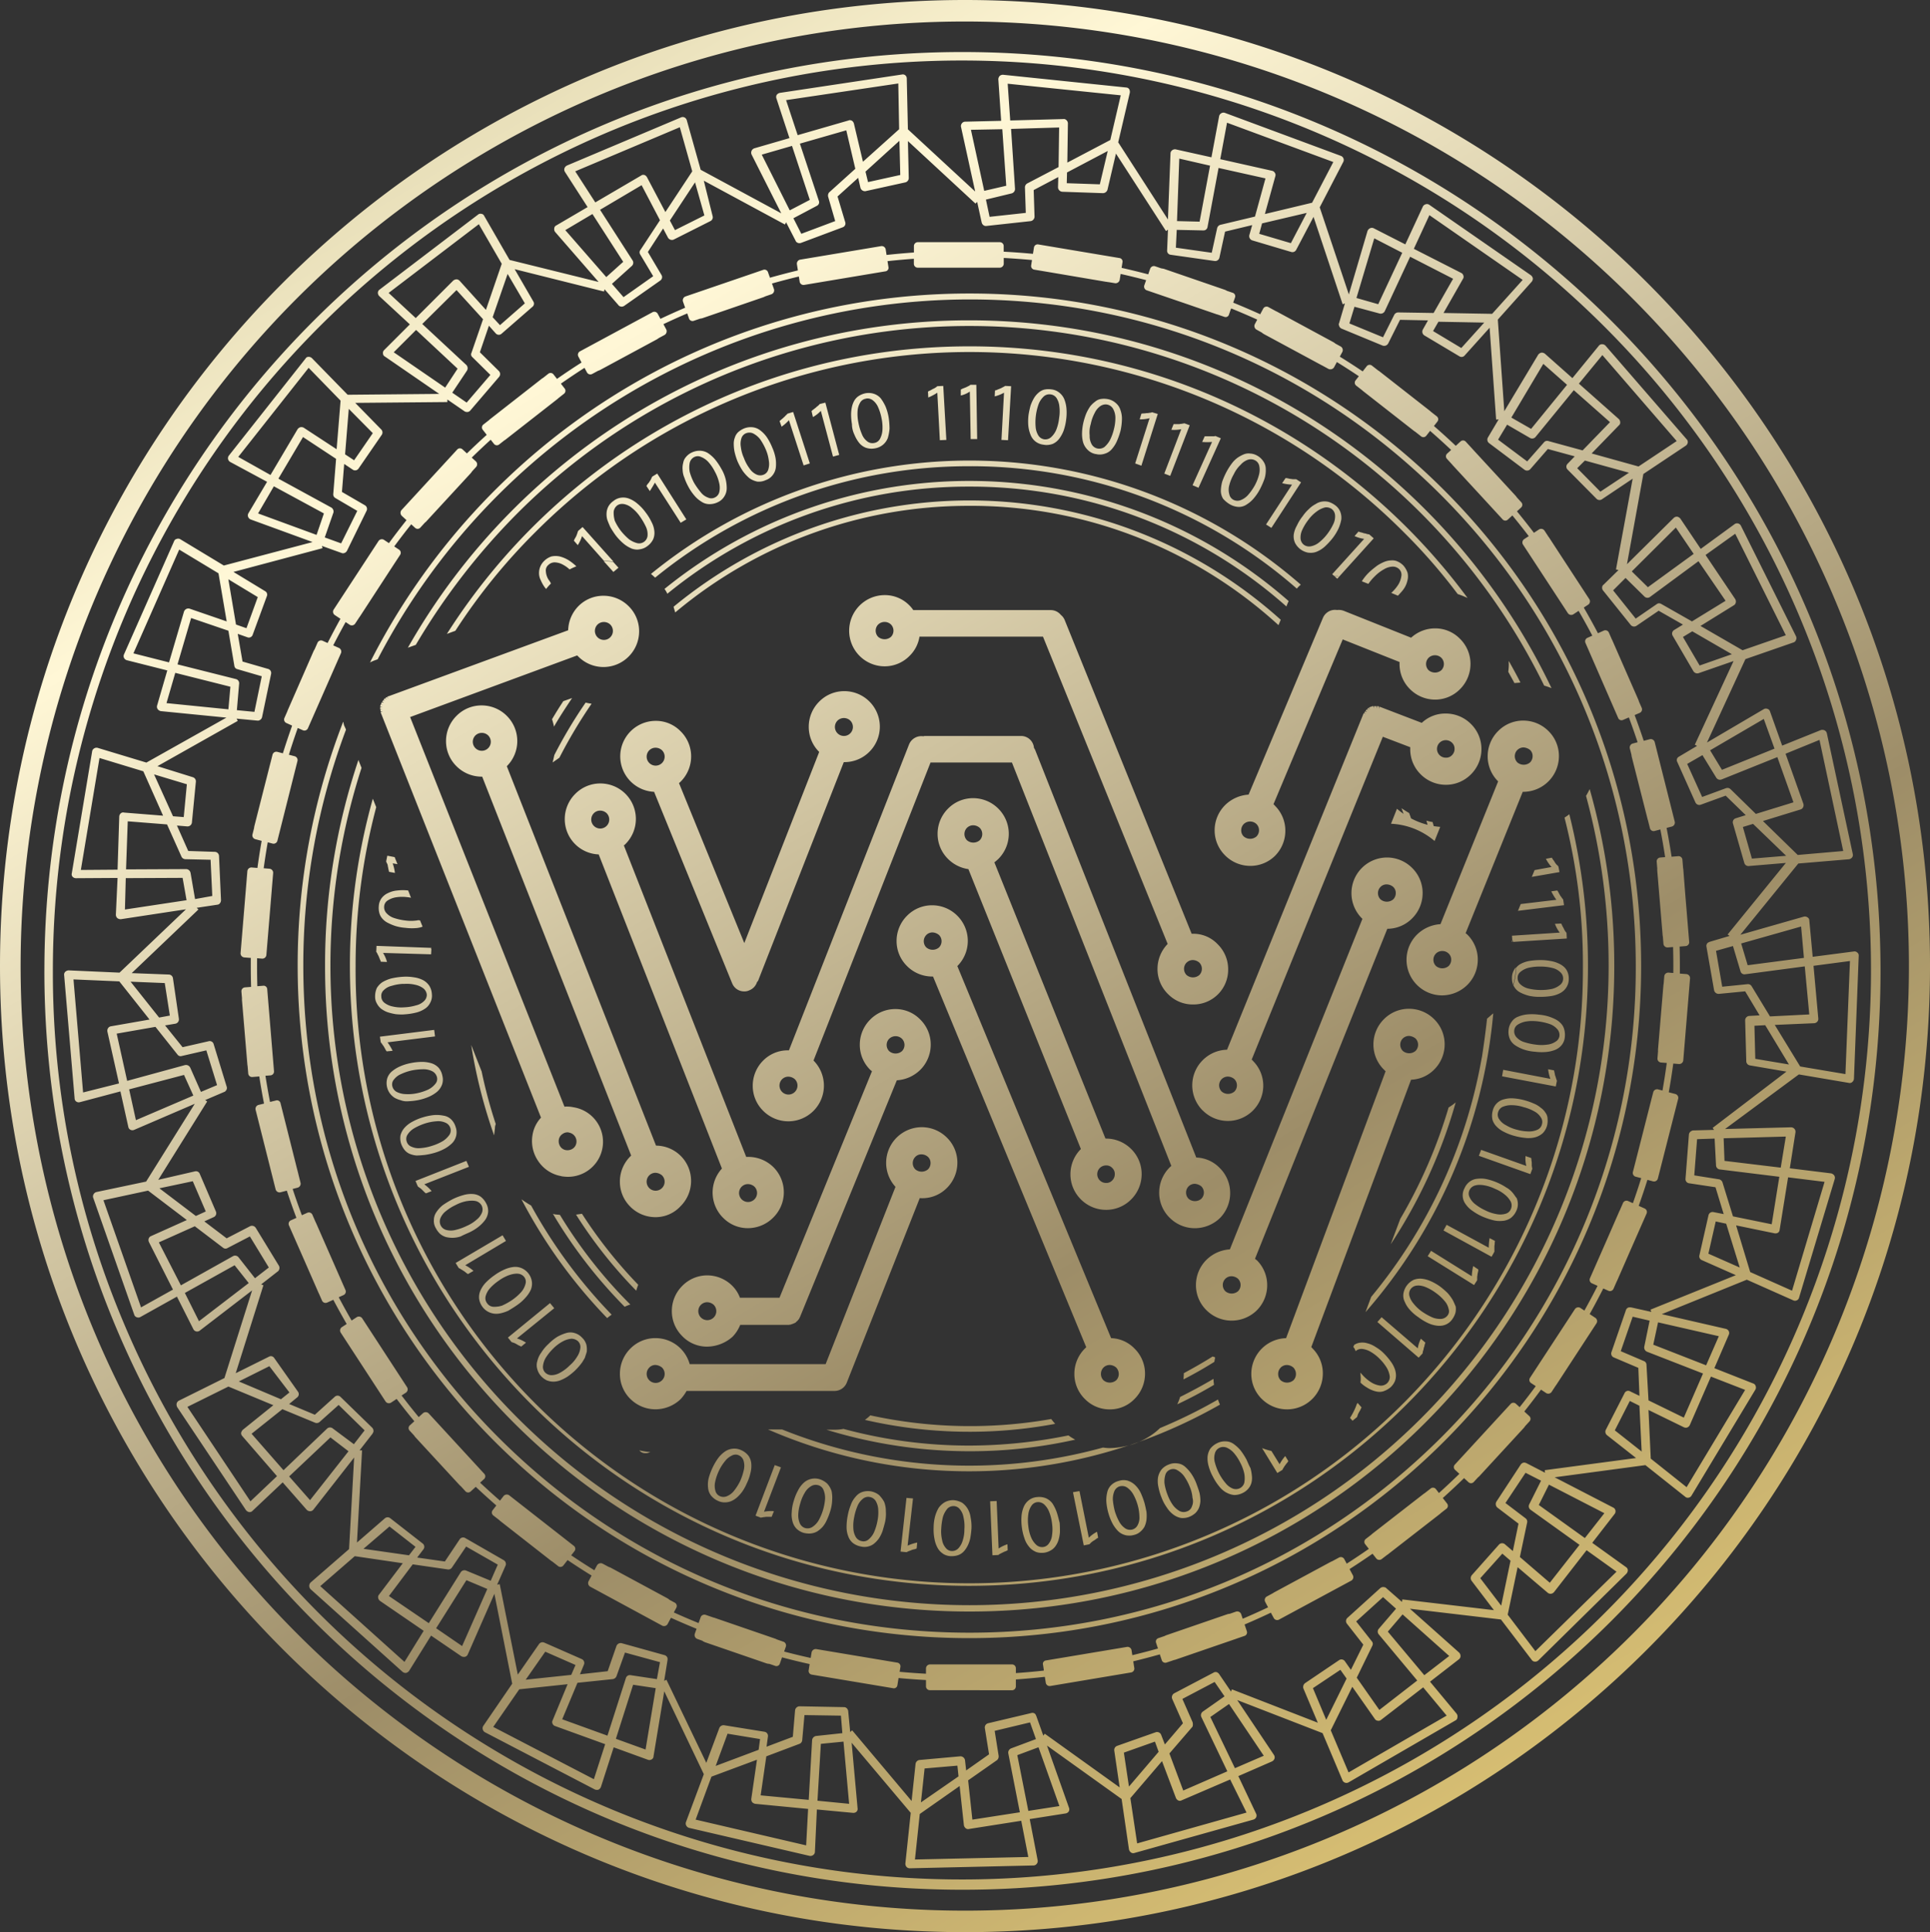 <svg xmlns="http://www.w3.org/2000/svg" viewBox="1040 227 1025.096 1025.997"><rect x="1040" y="227" width="1025.096" height="1025.997" fill="#333333" stroke="none"/><defs><style>.a{fill:url(#a);}</style><linearGradient id="a" x1=".211" x2=".811" y1=".013" y2=".966" gradientUnits="objectBoundingBox"><stop offset="0" stop-color="#beb384"/><stop offset=".261" stop-color="#fff7d6"/><stop offset=".635" stop-color="#9d8d68"/><stop offset="1" stop-color="#f4d778"/></linearGradient></defs><path d="M1040 740c0-283.3 229.55-513 512.55-513 283.15 0 512.7 229.7 512.55 513 0 283.3-229.4 513-512.55 513-283 0-512.55-229.7-512.55-513zm317.38-462.1a501.5 501.5 0 0 0-159.3 816.86 501.3 501.3 0 0 0 816.27-159.44A501.64 501.64 0 0 0 1907 385.4a501.3 501.3 0 0 0-549.62-107.5zm-293.8 464.65c0-269.48 218.28-487.92 487.62-487.92s487.62 218.44 487.62 487.92-218.3 487.93-487.62 487.93-487.63-218.44-487.63-487.93zm299.5-445.44a483.35 483.35 0 0 0-295 445.45 477.2 477.2 0 0 0 38.13 188.12A482.95 482.95 0 1 0 1363.1 297.1zm158.4 921.22a2.62 2.62 0 0 1-.6-1.8l2.84-26.88-31.38-37.23 3.16 34.84a2.06 2.06 0 0 1-.6 1.8 2.4 2.4 0 0 1-1.8.6l-19.22-1.8-1.05 22.52a2.07 2.07 0 0 1-.9 1.65 2.4 2.4 0 0 1-1.95.46l-63.96-14.86a2.38 2.38 0 0 1-1.5-1.2 2.25 2.25 0 0 1-.15-1.95l9.46-25.37-21.02-44-5.7 34.54a1.85 1.85 0 0 1-1.05 1.65 2.25 2.25 0 0 1-1.95.15l-18.16-6.6-6.76 21a2.7 2.7 0 0 1-1.35 1.5 2.93 2.93 0 0 1-1.95-.14l-58.26-30.33a2.4 2.4 0 0 1-1.2-1.5 2.22 2.22 0 0 1 .3-1.95l15.32-22.37-9.46-47.74-14.1 32.12a2.22 2.22 0 0 1-1.5 1.35 3 3 0 0 1-1.96-.3l-16.07-10.96-11.7 18.78a2.85 2.85 0 0 1-1.66 1.05 2.63 2.63 0 0 1-1.8-.6l-48.8-43.84a2.54 2.54 0 0 1 0-3.6l20.4-17.73 2.7-48.64-21.6 27.62a2.14 2.14 0 0 1-1.8.9 2.48 2.48 0 0 1-1.8-.75l-12.76-14.56-16.07 15.16a2.06 2.06 0 0 1-1.8.6 2.86 2.86 0 0 1-1.65-1.05l-36.5-54.65a3 3 0 0 1-.3-1.95 2.4 2.4 0 0 1 1.2-1.5l24.18-12 14.7-46.55-27.76 21.32a2.25 2.25 0 0 1-3.45-.75l-8.72-17.27-19.36 10.8a2.25 2.25 0 0 1-1.96.16 2.03 2.03 0 0 1-1.35-1.35l-21.76-62a2.2 2.2 0 0 1 .15-1.94 2.4 2.4 0 0 1 1.5-1.2l26.42-5.56 25.82-41.3-32.13 13.82a2.23 2.23 0 0 1-1.94 0 2.06 2.06 0 0 1-1.2-1.5l-4.2-18.9-21.47 5.7a2.23 2.23 0 0 1-1.96-.3 2.04 2.04 0 0 1-.9-1.66l-5.56-65.46a2.06 2.06 0 0 1 .6-1.8 2.77 2.77 0 0 1 1.8-.75l27.02 1.2 35.28-33.63-34.53 5.25a2.77 2.77 0 0 1-1.95-.6 2.5 2.5 0 0 1-.75-1.8l.9-19.5-22.07.14a2.5 2.5 0 0 1-1.8-.74 1.98 1.98 0 0 1-.45-1.8l10.8-64.7a2.17 2.17 0 0 1 1.06-1.66 2.3 2.3 0 0 1 1.94-.3l25.83 7.8 42.5-23.87-34.85-3.45a2.86 2.86 0 0 1-1.65-1.05 2.3 2.3 0 0 1-.3-1.96l5.4-18.6-21.47-5.42a2.38 2.38 0 0 1-1.5-1.2 2.23 2.23 0 0 1 0-1.95l26.58-60.05a1.83 1.83 0 0 1 1.35-1.2 2.2 2.2 0 0 1 1.95.15l23.12 13.96 47.15-12.46-32.88-12a2.4 2.4 0 0 1-1.35-1.36 2.25 2.25 0 0 1 .15-1.95l9.9-16.68-19.5-10.5a2.4 2.4 0 0 1-1.2-1.5 2.28 2.28 0 0 1 .44-1.96l40.7-51.5a1.73 1.73 0 0 1 1.64-.9 2.5 2.5 0 0 1 1.8.75l18.92 19.38 48.64-.45-28.82-19.82a1.85 1.85 0 0 1-1.05-1.64 2.06 2.06 0 0 1 .6-1.8l13.66-13.66-16.22-15a2.5 2.5 0 0 1-.75-1.8 2.08 2.08 0 0 1 .9-1.67l52.24-39.78a1.97 1.97 0 0 1 1.8-.45 1.8 1.8 0 0 1 1.5 1.05l13.5 23.42 47.3 11.7-22.97-26.4a2.36 2.36 0 0 1-.6-1.96 1.84 1.84 0 0 1 1.06-1.64l16.66-9.76-12-18.62a2.3 2.3 0 0 1-.3-1.95 2.69 2.69 0 0 1 1.34-1.5l60.5-25.52a2.23 2.23 0 0 1 1.95 0 2.4 2.4 0 0 1 1.2 1.5l7.37 26.28 42.8 23.12-15.77-31.23a2.44 2.44 0 0 1 1.5-3.3l18.62-5.4-6.9-21.02a2.25 2.25 0 0 1 .14-1.95 2.85 2.85 0 0 1 1.65-1.05l64.87-9.76a2.08 2.08 0 0 1 1.8.44 2.15 2.15 0 0 1 .75 1.65l.6 27.02 35.73 33.03-7.5-34.23a2.28 2.28 0 0 1 .44-1.96 2.14 2.14 0 0 1 1.8-.9l19.06-.45-1.5-22.06a2.77 2.77 0 0 1 .75-1.8 2.62 2.62 0 0 1 1.8-.6l65.32 6.76a2.07 2.07 0 0 1 1.65.9 3 3 0 0 1 .3 1.95l-6.15 26.27 26.42 40.98 1.35-34.98a2.14 2.14 0 0 1 .9-1.8 2.4 2.4 0 0 1 1.95-.45l18.9 4.2 4.07-21.77a2.32 2.32 0 0 1 1.2-1.65 2.25 2.25 0 0 1 1.95-.15l61.55 22.82a2.3 2.3 0 0 1 1.2 3.3l-12.46 24.02 15.47 46.24 9.9-33.63a2.68 2.68 0 0 1 1.36-1.5 2.22 2.22 0 0 1 1.94 0l16.8 8.56 9.32-20.1a2.38 2.38 0 0 1 1.5-1.2 2.22 2.22 0 0 1 1.95.3l53.9 37.37a2.85 2.85 0 0 1 1.06 1.65 2.62 2.62 0 0 1-.6 1.8l-18 20.12 3.44 48.65 18.02-30.04a2.86 2.86 0 0 1 1.65-1.05 2.76 2.76 0 0 1 1.95.6l14.56 12.92 13.96-17.1a2.14 2.14 0 0 1 1.8-.9 2.5 2.5 0 0 1 1.8.74l43.1 49.7a2.06 2.06 0 0 1 .6 1.8 2.46 2.46 0 0 1-1.06 1.65l-22.52 15.02-8.7 47.9 24.9-24.63a2.4 2.4 0 0 1 1.8-.6 2.86 2.86 0 0 1 1.67 1.04l10.8 16.06 17.88-13.06a2.25 2.25 0 0 1 3.46.75l29.27 58.7a2.23 2.23 0 0 1 0 1.94 2.03 2.03 0 0 1-1.35 1.35l-25.52 8.85-20.42 44.3 30.18-17.73a2.24 2.24 0 0 1 1.95-.15 2.03 2.03 0 0 1 1.35 1.35l6.46 18.17 20.57-8.27a2.92 2.92 0 0 1 1.95.15 2.4 2.4 0 0 1 1.2 1.5l13.8 64.26a2.08 2.08 0 0 1-.44 1.8 2.6 2.6 0 0 1-1.65.9l-26.86 2.26-30.78 37.83 33.63-9.6a2.3 2.3 0 0 1 1.94.3 1.85 1.85 0 0 1 1.05 1.65l1.8 19.36 21.9-2.85a2.06 2.06 0 0 1 1.8.6 1.83 1.83 0 0 1 .76 1.5l-2.55 65.6a2.6 2.6 0 0 1-.9 1.65 1.97 1.97 0 0 1-1.8.45l-26.56-4.5-39.2 28.98 35-.9a2.5 2.5 0 0 1 1.8.75 2.36 2.36 0 0 1 .6 1.95l-3 19.06 21.9 2.7a2.85 2.85 0 0 1 1.66 1.06 2.3 2.3 0 0 1 .3 1.95l-18.92 62.9a2.06 2.06 0 0 1-1.2 1.5 2.22 2.22 0 0 1-1.95 0l-24.62-10.95-45.18 18.3 34.08 7.82a2.38 2.38 0 0 1 1.5 1.2 2.22 2.22 0 0 1 0 1.95l-7.65 17.72 20.56 8.1a2.03 2.03 0 0 1 1.37 1.35 2.25 2.25 0 0 1-.15 1.95l-33.93 56.3a2.17 2.17 0 0 1-1.5 1.05 1.98 1.98 0 0 1-1.8-.45l-21.18-16.82-48.2 6.46 31.08 16.06a2.06 2.06 0 0 1 1.2 1.5 2.27 2.27 0 0 1-.45 1.95l-11.86 15.3 18 12.93a2.04 2.04 0 0 1 .9 1.65 2.77 2.77 0 0 1-.75 1.8l-46.84 46.1a2.4 2.4 0 0 1-1.8.6 2.08 2.08 0 0 1-1.64-.9l-16.36-21.48-48.34-5.7 26.12 23.27a2.48 2.48 0 0 1 .75 1.8 2.14 2.14 0 0 1-.9 1.8l-15.3 11.86 14.1 16.97a2.4 2.4 0 0 1 .45 1.95 1.84 1.84 0 0 1-1.05 1.65l-56.75 32.88a2.3 2.3 0 0 1-3.3-1.2l-10.52-24.93-45.33-17.56 19.5 29.13a2.3 2.3 0 0 1 .3 1.95 2.69 2.69 0 0 1-1.34 1.5l-17.88 7.8 9.46 19.97a2.22 2.22 0 0 1 0 1.94 2.4 2.4 0 0 1-1.5 1.2l-63.2 17.72a2 2 0 0 1-1.8-.3 2.85 2.85 0 0 1-1.05-1.65l-3.9-26.72-39.64-28.37 11.7 33.04a2.24 2.24 0 0 1-.15 1.95 2.46 2.46 0 0 1-1.65 1.04l-19.07 3 4.2 21.77a2.28 2.28 0 0 1-.45 1.96 2.14 2.14 0 0 1-1.8.9l-65.6 1.5a2.48 2.48 0 0 1-1.8-.74zm7.05-28.08l-2.56 24.17 60.2-1.34-3.75-19.22-27.77 4.36a1.97 1.97 0 0 1-1.8-.45 2.6 2.6 0 0 1-.9-1.65l-2.25-20.72zm-110.65-19.82l-8.4 22.82 58.7 13.67 1.04-19.36-28.07-2.7a2.97 2.97 0 0 1-1.65-.9 2.7 2.7 0 0 1-.45-1.8l3-20.72zm222.5 11.4l3.6 24.04 58.1-16.37-8.7-17.57-25.83 11.1a1.9 1.9 0 0 1-1.8 0 2.65 2.65 0 0 1-1.2-1.35l-7.36-19.5zm-72.07-35.72l2.1 13.2a2.76 2.76 0 0 1-.74 2.26l-15.46 10.82 2.25 20.86 25.22-3.9-6.15-31.37a2.43 2.43 0 0 1 1.5-2.56l13.2-4.94-3.14-8.86zm12.02 12.9l5.86 29.6 16.5-2.56-11.1-31.23zm-104.34-6l-1.8 30.2 16.82 1.64-3-33.03zm55.1 13.07l-1.95 18.02 19.97-13.82-.6-5.7zm-6.9 17.27l2.1-19.67a2.4 2.4 0 0 1 2.1-2.1l21.62-1.95a2.47 2.47 0 0 1 2.55 2.1l.6 5.4 12.16-8.56-2.24-13.96a2.3 2.3 0 0 1 1.8-2.55l22.82-5.4a2.1 2.1 0 0 1 2.25.6q.22.45.45.9l3.75 10.5.75-1.04 39.8 28.53-2.86-19.5a2.33 2.33 0 0 1 1.5-2.57l20.4-7.2a2.33 2.33 0 0 1 3 1.35l1.97 5.1 9.6-11.25-5.7-12.9a2.4 2.4 0 0 1 1.04-3l20.87-10.97a2.04 2.04 0 0 1 2.26 0c.3.3.6.45.75.75l6.32 9.3.45-1.2 45.64 17.73-7.65-18.17a2.57 2.57 0 0 1 .9-2.86l18-12.16a2.22 2.22 0 0 1 3.17.6l3.15 4.5 6.6-13.36-8.7-11.12a2.3 2.3 0 0 1 .3-3.15l17.42-15.77a2.44 2.44 0 0 1 2.24-.45 1.3 1.3 0 0 1 .9.45l8.4 7.36.16-1.35 48.64 5.7-11.86-15.6a2.47 2.47 0 0 1 .15-3l14.42-16.23a2.31 2.31 0 0 1 3.15-.15l4.2 3.6 3-14.56-11.26-8.56a2.5 2.5 0 0 1-.45-3.15l12.9-19.67a2.43 2.43 0 0 1 2.1-1.05c.3.15.6.15.9.3l9.9 5.1-.14-1.35 48.5-6.46-15.46-12.15a2.35 2.35 0 0 1-.6-2.86l9.9-19.35a2.1 2.1 0 0 1 3-1.05l4.96 2.4-.6-14.87-13.06-5.55a2.22 2.22 0 0 1-1.2-2.85l7.66-22.22a2.12 2.12 0 0 1 1.65-1.5h1.06l10.8 2.4-.44-1.2 45.34-18.3-18.02-7.97a2.16 2.16 0 0 1-1.35-2.55l4.8-21.17a2.23 2.23 0 0 1 2.7-1.8l5.4 1.06-4.35-14.26-13.96-2.1a2.2 2.2 0 0 1-1.97-2.4l1.8-23.42a2.4 2.4 0 0 1 1.35-1.95 2.13 2.13 0 0 1 .9-.3l11.1-.3-.74-1.05 39.2-29.88-19.38-3.3a2.26 2.26 0 0 1-1.95-2.25l-.6-21.62a2.34 2.34 0 0 1 2.26-2.4l5.4-.3-7.65-12.76-13.96 1.35a2.46 2.46 0 0 1-2.55-1.95l-4.06-23.12a2.2 2.2 0 0 1 .75-2.1l.9-.45 10.65-3.16-1.05-.75 30.93-38-19.67 1.65a2.27 2.27 0 0 1-2.4-1.65l-6-20.87a2.2 2.2 0 0 1 1.5-2.85l5.26-1.65-10.66-10.36-13.2 4.8a2.28 2.28 0 0 1-2.87-1.2l-9.62-21.47a2.04 2.04 0 0 1 .15-2.25 3.25 3.25 0 0 1 .75-.6l9.6-5.7-1.2-.6 20.58-44.45-18.62 6.46a2.43 2.43 0 0 1-2.7-1.05l-10.96-18.76a2.23 2.23 0 0 1 .75-3.15l4.66-2.86-12.92-7.36-11.7 7.96a2.33 2.33 0 0 1-3.17-.45l-14.7-18.33a2.4 2.4 0 0 1-.3-2.25 1.5 1.5 0 0 1 .6-.75l7.96-7.8-1.35-.3 8.86-48.2-16.36 10.96a2.27 2.27 0 0 1-2.85-.3l-15.32-15.46a2.17 2.17 0 0 1 0-3.16l3.76-3.9-14.28-3.9-9.3 10.67a2.34 2.34 0 0 1-3.16.3l-18.76-14.1a2.3 2.3 0 0 1-.9-2.1 2.13 2.13 0 0 1 .3-.9l5.7-9.62-1.35.15-3.46-48.8-13.22 14.7a2.13 2.13 0 0 1-2.85.46l-18.62-11.1a2.37 2.37 0 0 1-.74-3.16l2.7-4.8-14.86-.3-6.3 12.6a2.45 2.45 0 0 1-3 1.06l-21.77-9a2.4 2.4 0 0 1-1.35-1.8.95.95 0 0 1 0-.9l3.15-10.67-1.2.44-15.46-46.4-9.17 17.43a2.25 2.25 0 0 1-2.7 1.2l-20.72-6.16a2.38 2.38 0 0 1-1.5-2.84l1.5-5.26-14.4 3.46-3 13.8a2.3 2.3 0 0 1-2.56 1.8l-23.27-3.3a2.1 2.1 0 0 1-1.8-1.34 1.9 1.9 0 0 1-.15-.9l.45-11.1-1.05.74-26.58-41.14-4.5 19.22a2.57 2.57 0 0 1-2.4 1.8l-21.62-.75a2.44 2.44 0 0 1-2.25-2.4l.15-5.4-13.07 6.9.45 14.1a2.43 2.43 0 0 1-2.1 2.4l-23.42 2.56a2.17 2.17 0 0 1-2.1-.9c-.3-.3-.3-.6-.45-.9l-2.4-10.97-.9.9-35.88-33.2.45 19.68a2.4 2.4 0 0 1-1.8 2.25l-21.17 4.66a2.47 2.47 0 0 1-2.7-1.8l-1.2-5.27-10.96 9.9 4.05 13.52a2.17 2.17 0 0 1-1.36 2.86l-22.07 8.26a2.4 2.4 0 0 1-2.25-.3 1.5 1.5 0 0 1-.6-.75l-5.1-9.9-.6 1.2-43.1-23.27 4.67 18.77a2.25 2.25 0 0 1-1.2 2.7l-19.38 9.76a2.42 2.42 0 0 1-3.15-1.05l-2.55-4.8-8.1 12.47 7.2 12.16a2.2 2.2 0 0 1-.6 3l-19.23 13.5a2.38 2.38 0 0 1-2.26.16 1.5 1.5 0 0 1-.75-.6l-7.37-8.42-.3 1.2-47.44-11.86 9.9 17.12a2.13 2.13 0 0 1-.45 2.85l-16.36 14.25a2.18 2.18 0 0 1-3.17-.15l-3.6-4.05-4.8 14.1 10.06 9.92a2.32 2.32 0 0 1 .14 3.15l-15.3 17.87a2.2 2.2 0 0 1-2.1.74 2.13 2.13 0 0 1-.9-.3l-9.17-6.3v1.35l-48.94.44 13.8 14.1a2.27 2.27 0 0 1 .3 2.86l-12.3 17.87a2.22 2.22 0 0 1-3.16.6l-4.5-3-1.2 14.86 12.17 7.06a2.23 2.23 0 0 1 .9 3l-10.36 21.16a2.52 2.52 0 0 1-1.96 1.35 1.9 1.9 0 0 1-.9-.14L1211 516.9l.3 1.2-47.3 12.6 16.82 10.22a2.1 2.1 0 0 1 .9 2.7l-7.5 20.42a2.12 2.12 0 0 1-2.85 1.35l-5.1-1.8 2.55 14.7 13.5 3.9a2.24 2.24 0 0 1 1.66 2.7l-4.8 22.97a2.36 2.36 0 0 1-1.5 1.65c-.15.15-.6.15-.9.15l-11.1-1.05.6 1.2-42.66 24.04 18.77 5.85a2.27 2.27 0 0 1 1.64 2.4l-2.1 21.63a2.34 2.34 0 0 1-2.55 2.1l-5.4-.45 6 13.5 14.1.46a2.3 2.3 0 0 1 2.25 2.25l1.05 23.42a2.63 2.63 0 0 1-1.05 2.1 2.14 2.14 0 0 1-.9.3l-10.95 1.65.9.9-35.43 33.78 19.66.75a2.27 2.27 0 0 1 2.25 1.95l3.16 21.62a2.33 2.33 0 0 1-1.95 2.55l-5.4.9 9.3 11.56 13.8-3.15a2.15 2.15 0 0 1 2.7 1.5l6.9 22.52a2.1 2.1 0 0 1-.44 2.25 1.5 1.5 0 0 1-.75.6l-10.2 4.36 1.05.75-25.98 41.6 19.52-4.5a2.16 2.16 0 0 1 2.54 1.35l8.56 19.97a2.26 2.26 0 0 1-1.2 3l-4.95 2.25 11.86 9 12.47-6.45a2.38 2.38 0 0 1 3 .9l12.3 20.12a2.4 2.4 0 0 1 0 2.25 1.5 1.5 0 0 1-.6.74l-8.85 6.9 1.2.46-14.7 46.7 17.56-8.72a2.1 2.1 0 0 1 2.85.6l12.6 17.86a2.2 2.2 0 0 1-.44 3.16l-4.2 3.45 13.65 5.7 10.5-9.45a2.18 2.18 0 0 1 3.16 0l16.83 16.36a2.5 2.5 0 0 1 .6 2.25l-.45.9-6.9 8.87h1.34l-2.7 48.94 14.86-12.9a2.26 2.26 0 0 1 2.85 0l17.12 13.36a2.2 2.2 0 0 1 .45 3.16l-3.3 4.35 14.7 2.1 7.82-11.7a2.2 2.2 0 0 1 3-.76l20.4 11.72a2.34 2.34 0 0 1 1.2 1.95 1.9 1.9 0 0 1-.14.9l-4.5 10.2 1.36-.3 9.6 48.05 11.26-16.2a2.3 2.3 0 0 1 2.86-.77l19.8 8.7a2.26 2.26 0 0 1 1.2 3l-2.1 5.1 14.73-1.64 4.64-13.35a2.38 2.38 0 0 1 2.85-1.5l22.66 6.3a2.3 2.3 0 0 1 1.65 1.66v.9l-1.8 11.12 1.2-.6 21.18 44.14 6.9-18.47a2.43 2.43 0 0 1 2.56-1.5l21.32 3.44a2.22 2.22 0 0 1 1.95 2.56l-.74 5.4 13.96-5.26 1.2-14.1a2.43 2.43 0 0 1 2.4-2.1l23.57.44a2.16 2.16 0 0 1 1.94 1.2 2.14 2.14 0 0 1 .3.9l1.06 11.12 1.05-.9zm-58.1-32.28a2.28 2.28 0 0 1-1.5 1.95l-17.57 6.62-3 20.72 25.53 2.4 1.8-31.83a2.55 2.55 0 0 1 2.1-2.1l13.96-1.5-.76-9.3-19.37-.3zm201.92-21.92l5.4 12.3a4.3 4.3 0 0 1 0 2.4l-12.3 14.27 7.35 19.68 23.42-10.2-13.8-28.83a2.36 2.36 0 0 1 .74-2.86l11.57-8.12-5.26-7.65zm-31.08 28.52l2.7 18.02 15.77-18.47-1.97-5.4zm-321.13-33.62l-13.82 19.96 53.45 27.77 6-18.6-26.57-9.62a2.13 2.13 0 0 1-1.35-1.2 1.9 1.9 0 0 1 0-1.8l7.96-19.22zm431.02 21.76l9.46 22.37 52.1-30.17-12.47-15-22.36 17.25a2.08 2.08 0 0 1-1.8.45 2 2 0 0 1-1.5-.9l-12-17.1zm-63.96-7.06l13.06 27.18 15.32-6.6-18.47-27.48zm-262.73 25.98l22.82-8.56.75-5.7-17.26-2.85zm-53-14.4l15.76 5.7 5.4-32.6-12.02-1.8zm.3-33.2a2.55 2.55 0 0 1-1.95 1.5l-18.77 1.96-8.1 19.37 24.03 8.7 9.76-30.47a2.2 2.2 0 0 1 2.54-1.65l13.96 2.1 1.65-9-18.6-5.1zm369.92 6.3l7.06 16.83 10.82-21.92-3.3-4.65zm22.98-35.42l8.26 10.5a2.07 2.07 0 0 1 .3 2.4l-8.27 16.97 12 17.12 20.13-15.62-20.42-24.48a2.28 2.28 0 0 1 0-3l9.16-10.66-6.9-6.15zm-441.1 30.93l24.18-2.55 2.27-5.26-16.07-7.05zm457.9-25.52l19.38 23.13 13.22-10.2-24.77-22.08zm-567.03-24.16l44.74 40.23 10.2-16.5-23.26-15.93a2.56 2.56 0 0 1-.9-1.5 1.97 1.97 0 0 1 .45-1.8l12.6-16.66-25.5-3.75zm630.7 15.16l14.7 19.37 43.1-42.2-15.9-11.4-17.28 22.22a2.6 2.6 0 0 1-1.65.9 2.4 2.4 0 0 1-1.8-.6l-15.9-13.52zm-569.15 7.2l13.8 9.46 13.38-30.32-11.1-4.66zm-25.07-17.1l21.17 14.4 16.96-27.02a2.36 2.36 0 0 1 2.87-.9l13.06 5.4 3.75-8.56-16.8-9.6-7.52 11.1a2.23 2.23 0 0 1-2.25 1.05l-18.6-2.7zm579.66-9.47l11.1 14.57 4.96-23.87-4.35-3.75zm13.36-39.93l10.66 8.1a2.23 2.23 0 0 1 .9 2.1l-3.9 18.47 15.9 13.67 15.78-20.12-25.98-18.62a2.3 2.3 0 0 1-.75-2.85l6.3-12.6-8.24-4.2zm-606.53 24.32l24.17 3.45 3.45-4.5-13.82-10.8zm624.25-23.27l24.47 17.56 10.35-13.2-29.43-15.16zm-717.78-52.1l33.48 50.15 14.1-13.36-18.46-21.32a2.26 2.26 0 0 1-.6-1.65 3.6 3.6 0 0 1 .9-1.65l16.22-13.06-23.87-9.9zm54.04 36.93l11.1 12.6 20.43-25.96-9.6-7.36zm723.2-9.46l19.05 15.17 31.08-51.66-18.16-7.06-11.26 25.83a2.65 2.65 0 0 1-1.35 1.2 2.5 2.5 0 0 1-1.8-.14l-18.76-9.16zm-743.16-13.2l16.96 19.36 23.12-22.07a2.3 2.3 0 0 1 3-.14l11.26 8.4 5.7-7.35-13.8-13.5-10.06 9a2.35 2.35 0 0 1-2.4.46l-17.42-7.2zm724.08-1.8l14.26 11.25-1.2-24.32-5.1-2.55zm3.15-42.04l12.3 5.25a2.14 2.14 0 0 1 1.36 1.95l1.07 18.92 18.76 9.16 10.2-23.42-29.7-11.56a2.44 2.44 0 0 1-1.5-2.7l2.84-13.82-9-2.1zm-734 16.06l22.38 9.46 4.5-3.6-10.66-13.96zm751.27-19.52l28.07 10.96 6.75-15.46-32.28-7.36zm-779.93-27.47l7.5 15 26.42-20.25-7.5-9.46zm-43.25-49.24l19.97 56.9 16.96-9.45-12.76-25.22a2.52 2.52 0 0 1-.15-1.8 2.13 2.13 0 0 1 1.2-1.35l19.07-8.56-20.57-15.62zm874.66 38.14l22.23 9.9 17.27-57.8-19.37-2.4-4.5 27.93a2 2 0 0 1-.9 1.5 2.6 2.6 0 0 1-1.8.3l-20.42-4.2zm-845.23-15.76l11.7 22.82 27.64-15.47a2.33 2.33 0 0 1 3 .6l8.72 11.1 7.35-5.7-10.06-16.5-11.85 6.15a2.04 2.04 0 0 1-2.4-.15l-15-11.4zm823.02 6l16.66 7.36-7.2-23.27-5.56-1.2zm-6-60.8l-1.5 19.22 13.2 2.1a2.48 2.48 0 0 1 1.8 1.65l5.56 18.02 20.57 4.2 4.05-25.22-31.67-3.9a2.27 2.27 0 0 1-1.95-2.26l-.75-14.12zM1124.66 858l19.37 14.7 5.26-2.4-6.9-16.05zm830.83-26.57l.45 12 29.88 3.6 2.7-16.5zm-846.9-25.97l3.6 16.36 30.5-13.06-4.96-10.96zm-24.46 1.65l19.07-4.8-6.15-27.47a2.46 2.46 0 0 1 .3-1.8 2.17 2.17 0 0 1 1.5-1.05l20.57-3.6-16.06-20.27-24.33-1.04zm56.9-13.2l5.7 12.9 8.56-3.6-5.7-18.46-13.06 3a2 2 0 0 1-2.25-.75l-11.72-14.73-20.58 3.6 5.56 25.08 30.77-8.4a2.82 2.82 0 0 1 .4-.03 2.45 2.45 0 0 1 2.3 1.38zm862.2-54.05l2.55 28.07a2.26 2.26 0 0 1-.6 1.65 2.4 2.4 0 0 1-1.66.76l-20.87.9 13.5 22.07 24.03 4.05 2.4-60.05zm-31.38 31.83l.45 17.56 17.88 3-12.6-20.86zm-847.34-4.36l5.7-1.05-2.7-17.26-18.16-.74zm845.84-16.66l9.76 16.06 20.87-1.05-2.4-25.52-31.7 4.2a2.15 2.15 0 0 1-2.4-1.5l-4.04-13.5-9 2.54 3.3 19.06 13.35-1.35a2.12 2.12 0 0 1 .36-.02 2.25 2.25 0 0 1 1.9 1.08zM1964.8 728l3.46 11.55 29.88-3.9-1.5-16.66zm-858-34.7l-.44 16.67 32.73-4.95-2.1-11.86zm34.4-2.84l2.4 13.96 9.15-1.65-.9-19.22-13.36-.3a2.35 2.35 0 0 1-2.1-1.35l-7.67-17.12-20.87-1.65-.9 25.53 31.98-.15a2.4 2.4 0 0 1 2.25 1.96zm-58.26-1.5l19.5-.15.9-28.22a2.4 2.4 0 0 1 .76-1.65 1.87 1.87 0 0 1 1.8-.45l20.72 1.65-10.5-23.57-23.27-7.06zm882.77-22.82l4.8 16.8 18.18-1.5-17.57-16.95zm22.68-38.9l9.46 26.6a2.5 2.5 0 0 1-.15 1.8 2.13 2.13 0 0 1-1.36 1.2l-19.97 6.14 18.47 18.02 24.17-2.1-12.6-59zm-856.5 33.2l5.7.44 1.66-17.42-17.42-5.25zM1959.1 646l13.5 13.2 19.98-6.15-8.56-24.02-29.57 11.86a2.36 2.36 0 0 1-2.86-.9l-7.36-12-8.1 4.66 7.95 17.56 12.6-4.65a2.82 2.82 0 0 1 .9-.15 2.1 2.1 0 0 1 1.5.6zm-10.8-20.57l6.3 10.36 27.92-11.25-5.7-15.77zm-814.02-45.64l31.08 7.82a2.27 2.27 0 0 1 1.65 2.4l-1.2 14.1 9.32.9 3.9-18.9-12.9-3.76a2.07 2.07 0 0 1-1.66-1.8l-3.16-18.62-19.8-6.75zm-5.85 20.58l32.88 3.3 1.06-12-29.28-7.37zm805.45-35.13l8.86 15.16 17.12-6-21.02-12.16zm-823.02 8.7l18.92 4.8 7.96-27.02a2.65 2.65 0 0 1 1.2-1.35 2.52 2.52 0 0 1 1.8-.15l19.66 6.76-4.35-25.54-20.87-12.6zm835.03-52.24l15.76 23.43a2.58 2.58 0 0 1 .3 1.8 2.17 2.17 0 0 1-1.06 1.5l-17.7 10.96 22.36 12.9 22.97-7.96-26.87-53.9zm-780.54 36.94l5.56 1.95 6-16.52-15.62-9.46zm756.96-10.96l16.37 9.3 17.85-10.95-14.4-21.02-25.68 18.93a2.28 2.28 0 0 1-3-.15l-10.06-9.9-6.6 6.6 12 15 11.12-7.65a2.05 2.05 0 0 1 1.3-.47 2.16 2.16 0 0 1 1.1.32zm-15.6-17.26l8.55 8.4 24.32-17.7-9.47-13.98zm-718.84-49.25l28.07 15.32a2.53 2.53 0 0 1 1.2 2.54l-4.65 13.36 8.7 3.15 8.57-17.26-11.56-6.77a2.23 2.23 0 0 1-1.2-2.1l1.5-18.76-17.56-11.57zm-10.8 18.47l31.07 11.4 3.9-11.4-26.58-14.4zm700.65-24.02l12.3 12.46 15.18-10.06-23.4-6.46zm-711.17-6l17.12 9.6 14.4-24.32a2.75 2.75 0 0 1 1.5-1.05 2.6 2.6 0 0 1 1.8.3l17.42 11.4 2.1-25.8-16.96-17.43zm712.07-38.9l21.17 18.77a2.4 2.4 0 0 1 .75 1.65 1.78 1.78 0 0 1-.6 1.65l-14.56 15 24.9 6.92 20.28-13.5-39.48-45.65zm-42.93 29.74l15.46 11.56 8.86-10.06a2.14 2.14 0 0 1 2.4-.75l18.17 4.96 14.55-15-19.22-16.98-20.26 24.77a2.33 2.33 0 0 1-3 .6l-12.17-7.05zm-612.4 7.8l4.8 3.15 9.92-14.4-12.76-12.9zm619.45-19.52l10.5 6 19.08-23.4-12.6-11.12zm-578.45-49.7l23.42 21.78a2.5 2.5 0 0 1 .3 3l-7.8 11.7 7.65 5.26 12.6-14.7-9.6-9.47a1.86 1.86 0 0 1-.45-2.24l6.16-17.86-14.1-15.47zm-15.16 15.02l27.32 18.77 6.6-10.06L1261 402.2zm552.03-11.26l15 9 12.17-13.5-24.32-.45zm-44.44-4.05l17.86 7.35 6-12a2.4 2.4 0 0 1 2.1-1.2l18.76.3 10.36-18.17-22.82-11.7-13.5 28.96a2.42 2.42 0 0 1-2.7 1.2l-13.37-3.6zm-455.05-3.3l3.9 4.2 13.2-11.56-9.15-15.63zm-55.25-12.9l14.4 13.35 19.98-19.97a3.15 3.15 0 0 1 1.66-.6 2.4 2.4 0 0 1 1.65.75l13.98 15.47 8.4-24.48-12.16-21.02zm544.53-23.43l25.07 12.76a2.13 2.13 0 0 1 1.2 1.35 1.93 1.93 0 0 1-.15 1.8l-10.36 18.17 25.82.45 16.22-18.02-49.54-34.38zm-30.48 26.12l11.56 3.3 12.76-27.32-14.86-7.66zm-401.75-46.84l17.27 26.87a2.3 2.3 0 0 1-.46 3l-10.5 9.46 6.15 7.06 15.76-11.12-6.9-11.56a2.02 2.02 0 0 1 .14-2.4l10.36-15.77-9.76-18.6zm-18.47 10.8l21.77 24.93 9-8.1-16.35-25.38zm324.3 9.32l19.05 2.7 2.87-13.06a2.44 2.44 0 0 1 1.8-1.8l18.3-4.36 5.57-20.27-24.92-5.55-5.86 31.38a2.15 2.15 0 0 1-2.25 1.8l-14.1-.3zm45.78-12.9l-1.5 5.54 16.8 4.96 8.42-16.07zm-245.47-42.35l10.06 30.32a2.1 2.1 0 0 1-1.05 2.7l-12.46 6.6 4.2 8.26 18-6.76-3.74-12.9a2.7 2.7 0 0 1 .45-2.26l13.97-12.6-4.8-20.43zm-69.06 40.83l2.7 5.1 15.63-7.8-4.96-17.57zm269.35.3l12 .3 5.56-29.73-16.35-3.75zm-88.13-48.94l2.1 31.83a2.43 2.43 0 0 1-1.8 2.4l-13.66 3.3 1.95 9.15 19.23-2.1-.45-13.52a2.4 2.4 0 0 1 1.2-2.1l16.66-8.7.3-21.02zm111.1 16.06l27.47 6.16a2.17 2.17 0 0 1 1.5 1.05 2 2 0 0 1 .3 1.8l-5.56 20.12 25.07-6 11.27-21.62-56.45-20.87zm-305.82 8.4a2.65 2.65 0 0 1 1.35 1.2l9.76 18.48 14.27-21.62-6.6-23.42-55.55 23.42 10.66 16.5 24.32-14.25a1.84 1.84 0 0 1 1.14-.4 2.72 2.72 0 0 1 .66.1zm62.3-10.8l14.87 29.58 10.66-5.56-9.46-28.67zm111.1-13.2l7.06 32.42 11.7-2.7-2.1-30.03zm51.04 22.66l-.14 5.7 17.56.6 4.2-17.7zm-107.04-.45l1.35 5.56 17.12-3.77-.45-18.16zm106.75-27.32a2.4 2.4 0 0 1 .75 1.66l-.3 20.87 22.82-12 5.55-23.73-60.05-6.16 1.35 19.52 28.23-.75a1.3 1.3 0 0 1 .3-.03 1.96 1.96 0 0 1 1.35.64zm-113.95.3a2.75 2.75 0 0 1 1.05 1.5l4.8 20.27 19.22-17.26-.45-24.3-59.6 8.85 6.15 18.6 27.03-7.8a1.52 1.52 0 0 1 .68-.16 2.52 2.52 0 0 1 1.12.3zm41.43 833.4a2.05 2.05 0 0 1-2.1-2.1v-3.28q-7.32-.4-14.57-1.07l-.6 3.73a1.9 1.9 0 0 1-2.4 1.66l-43.08-7.2a1.98 1.98 0 0 1-1.65-2.4l.5-3.2q-7.4-1.64-14.66-3.57l-1.15 3.3a1.9 1.9 0 0 1-2.56 1.2l-3.06-1.06a4.6 4.6 0 0 1-1.6-.28l-32.27-11.1a6.66 6.66 0 0 1-1.8-.93l-2.55-.9a2.2 2.2 0 0 1-1.36-2.7l.95-2.7q-6.86-2.8-13.6-5.84l-1.76 3.3a2.2 2.2 0 0 1-2.84.9l-38.28-20.72a2.2 2.2 0 0 1-.9-2.85l1.63-3.06c-4.3-2.64-8.54-5.38-12.72-8.2q-.1.1-.2.18l-2.07 2.66a1.96 1.96 0 0 1-2.84.3l-3.03-2.37a8.07 8.07 0 0 1-.72-.47l-26.87-21.02a7.25 7.25 0 0 1-.6-.54l-3.15-2.45a1.96 1.96 0 0 1-.3-2.85l1.9-2.45c-3.7-3.23-7.35-6.54-10.93-9.9l-2.68 2.44a1.95 1.95 0 0 1-2.85-.15l-2.4-2.62a7.08 7.08 0 0 1-.9-.84l-23.13-25.07a6.37 6.37 0 0 1-.8-1.05l-2.35-2.55a1.95 1.95 0 0 1 .15-2.86l2.34-2.13q-4.8-5.82-9.4-11.85l-3 1.98a2.14 2.14 0 0 1-2.86-.6l-23.87-36.63a2.14 2.14 0 0 1 .6-2.85l2.6-1.7q-3.67-6.35-7.1-12.84l-3.3 1.48a2.04 2.04 0 0 1-2.7-1.06l-1.6-3.62a6.33 6.33 0 0 1-.35-.73l-6.8-15.53-8.82-20.05a2.04 2.04 0 0 1 1.06-2.7l2.9-1.3c-1.8-4.78-3.5-9.6-5.1-14.45l-3.37.88a2.18 2.18 0 0 1-2.55-1.5l-10.66-42.34a2.18 2.18 0 0 1 1.5-2.55l2.98-.72q-1.4-7.16-2.52-14.42l-3.6.3a2.04 2.04 0 0 1-2.26-1.8l-.33-3.97a7 7 0 0 1-.13-.86l-2.86-34.08a6.76 6.76 0 0 1 0-1.05l-.3-3.6a2.05 2.05 0 0 1 1.96-2.24l3.17-.25c-.1-3.7-.16-7.4-.16-11.15 0-1.4 0-2.82.02-4.23l-3.5-.27a2.15 2.15 0 0 1-1.94-2.26l3.6-43.54a2.15 2.15 0 0 1 2.25-1.96l3.1.25q.98-7.24 2.24-14.37l-3.37-.9a2.1 2.1 0 0 1-1.5-2.54l.86-3.43a6.64 6.64 0 0 1 .2-1.2l8.4-33.04q.07-.3.17-.6l1.02-4.06a2.1 2.1 0 0 1 2.56-1.5l2.93.77c1.55-4.93 3.17-9.8 4.9-14.65q-.15-.1-.28-.2l-2.74-1.23a2.04 2.04 0 0 1-1.05-2.7l1.54-3.5a7.05 7.05 0 0 1 .26-.7l13.67-31.25a7.1 7.1 0 0 1 .54-.94l1.56-3.55a2.04 2.04 0 0 1 2.7-1.05l2.66 1.2q3.3-6.5 6.82-12.86l-3.02-2a2.14 2.14 0 0 1-.6-2.86l23.87-36.48a2.14 2.14 0 0 1 2.85-.6l2.66 1.76q4.54-6.2 9.33-12.2l-2.53-2.32a2.28 2.28 0 0 1-.15-3l29.56-32.13a1.96 1.96 0 0 1 2.85-.14l2.36 2.15q5.16-5.02 10.52-9.86l-2.06-2.64a1.95 1.95 0 0 1 .3-2.85l3.02-2.36a6.5 6.5 0 0 1 .74-.65l26.87-21.02a5.83 5.83 0 0 1 1.02-.7l2.73-2.15a1.95 1.95 0 0 1 2.86.3l1.84 2.36q6.42-4.5 13.04-8.7l-1.67-3.12a2.06 2.06 0 0 1 .9-2.85l38.43-20.72a2.06 2.06 0 0 1 2.85.9l1.4 2.6c4.34-2.06 8.7-4.02 13.12-5.9l-1.16-3.3a2.2 2.2 0 0 1 1.37-2.7l41.28-14.12a1.97 1.97 0 0 1 2.55 1.35l1 2.83c4.9-1.38 9.86-2.68 14.84-3.88l-.52-3.3a2.17 2.17 0 0 1 1.65-2.4l43.1-7.2a2.17 2.17 0 0 1 2.4 1.66l.47 3.03c4.82-.52 9.65-.96 14.53-1.3v-3.38a2.05 2.05 0 0 1 2.1-2.1H1571a2.05 2.05 0 0 1 2.1 2.1v2.95c5.22.27 10.4.65 15.54 1.14l.53-3.33a1.98 1.98 0 0 1 2.4-1.65l42.94 7.2a1.9 1.9 0 0 1 1.66 2.4l-.45 2.82q7.13 1.6 14.14 3.45l1.03-2.97a2.1 2.1 0 0 1 2.55-1.35l3.3 1.13c.4.07.86.15 1.36.23l32.28 11.1a6.58 6.58 0 0 1 1.26.6l3.1 1.06a1.9 1.9 0 0 1 1.2 2.55l-.94 2.68q7.25 2.94 14.35 6.16l1.6-3a2.02 2.02 0 0 1 2.85-.75l3.92 2.13q.14.06.3.12l30 16.22a6.72 6.72 0 0 1 1.25.86l2.82 1.54a2.2 2.2 0 0 1 .9 2.85l-1.37 2.55q6.16 3.8 12.15 7.83l2.13-2.72a1.96 1.96 0 0 1 2.85-.3l3.25 2.54q.25.15.5.3l26.87 21.03a7.25 7.25 0 0 1 .6.54l3.15 2.46a1.97 1.97 0 0 1 .3 2.85l-1.8 2.3q5.92 5.15 11.6 10.52l2.5-2.3a1.95 1.95 0 0 1 2.86.15l2.78 3.02q.15.16.3.32l1.56 1.72 21.64 23.46a6.37 6.37 0 0 1 .78 1l2.37 2.6a1.95 1.95 0 0 1-.16 2.86l-2.14 1.96q4.6 5.6 9.02 11.4l2.73-1.8a2.14 2.14 0 0 1 2.85.6l2.2 3.36a7.5 7.5 0 0 1 .5.7l18.62 28.52q.06.1.1.17l2.45 3.74a2.14 2.14 0 0 1-.6 2.85l-2.37 1.56q3.9 6.73 7.53 13.63l3.1-1.4a2.04 2.04 0 0 1 2.7 1.06l1.54 3.52a6.32 6.32 0 0 1 .4.83l13.68 31.24a7.03 7.03 0 0 1 .36 1.05l1.45 3.3a2.04 2.04 0 0 1-1.05 2.7l-2.7 1.15c1.7 4.5 3.3 9.08 4.83 13.67l3.27-.86a2.18 2.18 0 0 1 2.55 1.5l10.66 42.33a2.18 2.18 0 0 1-1.5 2.55l-2.84.74q1.48 7.6 2.66 15.3l3.5-.3a2.05 2.05 0 0 1 2.25 1.96l.36 4.4q.05.27.1.56l1.03 13.1 2.1 25.48a2.05 2.05 0 0 1-1.94 2.25l-3.14.25q.14 5.1.14 10.26c0 1.36 0 2.72-.02 4.08l3.47.27a2.15 2.15 0 0 1 1.95 2.27l-3.6 43.53a2.15 2.15 0 0 1-2.25 1.96l-3.06-.25q-1.03 7.68-2.4 15.25l3.5.92a2.1 2.1 0 0 1 1.5 2.55l-10.78 42.33a2.1 2.1 0 0 1-2.55 1.5l-3-.8q-2.2 6.97-4.63 13.8l3.13 1.4a2.04 2.04 0 0 1 1.05 2.7l-8.7 19.78-6.92 15.82q-.12.25-.25.48l-1.7 3.87a2.04 2.04 0 0 1-2.7 1.05l-2.72-1.22c-2.33 4.6-4.73 9.12-7.23 13.6l.06.06 2.98 1.96a2.14 2.14 0 0 1 .6 2.85l-2.42 3.7q-.06.1-.13.2l-18.63 28.54a7.5 7.5 0 0 1-.5.7l-2.2 3.35a2.14 2.14 0 0 1-2.85.6l-2.76-1.83q-4.32 5.88-8.87 11.6l2.6 2.4a1.96 1.96 0 0 1 .16 2.84l-2.33 2.54a6.6 6.6 0 0 1-.82 1.07l-23.1 25.08a5.52 5.52 0 0 1-1.05 1l-2.27 2.46a1.96 1.96 0 0 1-2.85.15l-2.34-2.16q-5.54 5.4-11.3 10.57l2.22 2.85a1.95 1.95 0 0 1-.3 2.85l-2.96 2.3a6.48 6.48 0 0 1-.8.7l-26.86 20.87a5.83 5.83 0 0 1-.96.7l-2.8 2.15a2.08 2.08 0 0 1-2.85-.3l-2-2.54q-6.02 4.2-12.22 8.15l1.75 3.25a2.14 2.14 0 0 1-.76 2.85l-38.43 20.72a2.06 2.06 0 0 1-2.85-.9l-1.5-2.77q-6.9 3.28-13.96 6.28l1.2 3.55a1.97 1.97 0 0 1-1.37 2.56l-3.92 1.34q-.2.1-.43.16l-32.28 11.1c-.2.05-.4.1-.6.13l-4.05 1.37a1.97 1.97 0 0 1-2.56-1.35l-1-3q-7 1.98-14.12 3.7l.55 3.5a2.08 2.08 0 0 1-1.65 2.4l-42.94 7.2a2.08 2.08 0 0 1-2.4-1.64l-.48-3.04c-.03-.06-.06-.12-.08-.18-5.1.56-10.2 1.02-15.35 1.38v3.64a2.05 2.05 0 0 1-2.1 2.1zm-2.1-8.68v-2.9a2.15 2.15 0 0 1 2.1-2.1h43.54a2.05 2.05 0 0 1 2.1 2.1v2.5q7.43-.5 14.8-1.32 0-.17.04-.33l-.4-2.65a1.82 1.82 0 0 1 1.5-2.4l43.08-7.2a2.17 2.17 0 0 1 2.4 1.65l.43 2.75q6.85-1.65 13.62-3.55l-.98-2.96a1.9 1.9 0 0 1 1.2-2.54l3.35-1.15a6.73 6.73 0 0 1 1.14-.5l32.28-11.1c.4-.08.8-.16 1.18-.2l3.32-1.15a2.2 2.2 0 0 1 2.7 1.35l.82 2.45q6.8-2.9 13.47-6.06l-1.5-2.85a2.14 2.14 0 0 1 .74-2.86l3.32-1.8a6.74 6.74 0 0 1 .73-.46l30.02-16.2c.2-.1.42-.2.63-.26l3.72-2a2.06 2.06 0 0 1 2.86.9l1.25 2.33q5.94-3.8 11.75-7.85l-1.9-2.43a1.96 1.96 0 0 1 .3-2.85l2.97-2.3a6.48 6.48 0 0 1 .8-.7l26.86-20.87a6.38 6.38 0 0 1 .6-.4l3.16-2.46a1.95 1.95 0 0 1 2.85.3l1.6 2.06q5.5-4.98 10.86-10.2l-2.25-2.07a1.96 1.96 0 0 1-.15-2.85l29.57-32.13a1.96 1.96 0 0 1 2.85-.15l1.98 1.8q4.4-5.5 8.56-11.16l-2.44-1.6a2 2 0 0 1-.6-2.85l23.87-36.5a2.14 2.14 0 0 1 2.85-.6l2.15 1.43q3.63-6.5 7-13.15l-3-1.33a2.04 2.04 0 0 1-1.04-2.7l8.7-19.78 6.9-15.8q.12-.25.25-.48l1.7-3.9a2.04 2.04 0 0 1 2.7-1.04l2.55 1.14c1.56-4.4 3.03-8.82 4.42-13.3l-2.9-.75a2.06 2.06 0 0 1-1.5-2.55l5.4-21.17 4.2-16.52q.04-.2.1-.4l1.1-4.24a2.1 2.1 0 0 1 2.54-1.5l2.36.62q1.28-7.3 2.28-14.65l-3-.23a2.05 2.05 0 0 1-1.94-2.26l.3-3.67a6.76 6.76 0 0 1 0-1.13l2.85-33.93a7 7 0 0 1 .13-.83l.33-3.97a2.15 2.15 0 0 1 2.25-1.95l2.55.2c0-1.22.02-2.43.02-3.65 0-3.4-.05-6.76-.14-10.14l-2.87.23a2.15 2.15 0 0 1-2.25-1.96l-.3-3.72a7 7 0 0 1-.14-.94l-2.84-34.08a6.76 6.76 0 0 1 0-1.13l-.3-3.67a2.05 2.05 0 0 1 1.95-2.26l2.53-.2q-1.12-7.38-2.54-14.7l-3 .8a2 2 0 0 1-2.54-1.5l-1.03-4.08q-.1-.3-.18-.58l-8.4-33.03a6.64 6.64 0 0 1-.2-1.23l-.86-3.43a2.18 2.18 0 0 1 1.5-2.56l2.63-.7q-2.2-6.63-4.64-13.18l-2.96 1.27a1.93 1.93 0 0 1-2.7-.9l-17.4-39.93a2.04 2.04 0 0 1 1.04-2.7l2.6-1.16q-3.5-6.66-7.28-13.17l-2.83 1.87a2.17 2.17 0 0 1-2.85-.6l-23.87-36.48a2.14 2.14 0 0 1 .6-2.85l2.47-1.62q-4.25-5.56-8.7-10.98l-2.47 2.25a1.9 1.9 0 0 1-2.7-.15l-11.84-12.87-14.58-15.8q-.2-.22-.37-.44l-2.77-3.03a1.95 1.95 0 0 1 .15-2.86l2.06-1.88q-5.5-5.18-11.18-10.13l-2 2.56a1.96 1.96 0 0 1-2.85.3l-3.02-2.38a8.06 8.06 0 0 1-.72-.48l-26.87-21.02a7.24 7.24 0 0 1-.62-.54l-3.15-2.46a1.96 1.96 0 0 1-.3-2.85l1.68-2.15q-5.77-3.87-11.67-7.52l-1.56 2.9a2.35 2.35 0 0 1-2.85.76l-3.55-1.93a5.36 5.36 0 0 1-.65-.33l-30.03-16.2a6.72 6.72 0 0 1-1.25-.88l-2.8-1.55a2.2 2.2 0 0 1-.9-2.85l1.3-2.46q-6.84-3.1-13.8-5.92-.1.16-.2.3l-.98 2.83a1.87 1.87 0 0 1-2.4 1.35l-3.8-1.3a3.77 3.77 0 0 1-.7-.2l-16.14-5.56-20.64-7.05a2.1 2.1 0 0 1-1.36-2.56l1-2.85q-6.73-1.77-13.54-3.3l-.52 3.28a2.27 2.27 0 0 1-2.4 1.65l-3.6-.6h-.16c-.3 0-.6-.15-1.05-.15l-30.66-5.2-7.46-1.25a1.98 1.98 0 0 1-1.65-2.4l.42-2.72q-7.47-.68-15-1.1v3.07a2.15 2.15 0 0 1-2.1 2.1h-43.54a2.05 2.05 0 0 1-2.1-2.1v-2.63q-7.02.5-14 1.26l.48 3.02a1.9 1.9 0 0 1-1.65 2.4l-43.07 7.2a2.08 2.08 0 0 1-2.4-1.64l-.45-2.82q-7.18 1.72-14.27 3.72l1.06 3a2.2 2.2 0 0 1-1.35 2.7l-3.35 1.15a6.74 6.74 0 0 1-1.14.5l-32.27 11.1c-.4.1-.8.16-1.18.22l-3.33 1.14a1.97 1.97 0 0 1-2.55-1.36l-.9-2.57q-6.38 2.73-12.65 5.7l1.54 2.87a2.3 2.3 0 0 1-.9 2.85l-3.17 1.7a6.73 6.73 0 0 1-1.04.7l-30.03 16.2a6.98 6.98 0 0 1-1.1.44l-3.1 1.67a2.06 2.06 0 0 1-2.86-.9l-1.26-2.33q-6.34 4.07-12.54 8.4l1.95 2.5a1.98 1.98 0 0 1-.3 2.85l-3 2.37a6.48 6.48 0 0 1-.74.64l-26.87 21a5.83 5.83 0 0 1-1.03.73l-2.73 2.14a1.95 1.95 0 0 1-2.86-.3l-1.7-2.16q-5.1 4.64-10.08 9.5l2.18 1.97a2.14 2.14 0 0 1 .14 3l-2.15 2.35a6.6 6.6 0 0 1-.85 1.12l-23.12 25.07a5.54 5.54 0 0 1-1.08 1.02l-2.37 2.6a1.96 1.96 0 0 1-2.85.14l-2.03-1.86q-4.65 5.8-9.03 11.76l2.5 1.66a2 2 0 0 1 .6 2.85l-2.45 3.74q-.06.1-.12.17l-18.6 28.54a7.5 7.5 0 0 1-.5.7l-2.2 3.35a2.14 2.14 0 0 1-2.87.6l-2.17-1.45q-3.4 6.12-6.6 12.38l3.08 1.37a2.17 2.17 0 0 1 1.06 2.7l-17.57 39.94a2.04 2.04 0 0 1-2.7 1.05l-2.7-1.2q-2.5 7.04-4.72 14.2l3.06.8a2.1 2.1 0 0 1 1.5 2.55l-10.66 42.34a2.1 2.1 0 0 1-2.55 1.5l-2.58-.7q-1.2 6.87-2.15 13.8l3.08.25a2.14 2.14 0 0 1 1.95 2.25l-3.6 43.54a2.15 2.15 0 0 1-2.25 1.95l-2.68-.22c-.02 1.37-.02 2.74-.02 4.1q0 5.4.15 10.76l3-.24a1.92 1.92 0 0 1 2.25 1.8l3.6 43.54a2.05 2.05 0 0 1-1.95 2.25l-2.6.2q1.1 7 2.43 13.9l3.02-.74a1.92 1.92 0 0 1 2.55 1.35l8.7 34.6.76 2.94q.03.15.06.3l1.13 4.5a2.18 2.18 0 0 1-1.5 2.56l-2.7.7q2.3 7.03 4.9 13.95l2.9-1.3a2.04 2.04 0 0 1 2.7 1.06l1.7 3.9q.13.23.24.47l6.8 15.5 8.82 20.08a2.04 2.04 0 0 1-1.05 2.7l-2.53 1.14q3.3 6.24 6.85 12.37l2.74-1.8a2.14 2.14 0 0 1 2.86.6l23.87 36.63a2.14 2.14 0 0 1-.6 2.85l-2.34 1.53q4.43 5.8 9.1 11.46l2.4-2.18a2.27 2.27 0 0 1 2.84.15l29.58 32.14a1.95 1.95 0 0 1-.16 2.85l-2.05 1.87q5.2 4.88 10.56 9.55l2-2.57a2.25 2.25 0 0 1 2.86-.3l34.37 26.87a1.97 1.97 0 0 1 .3 2.85l-1.7 2.18q6.1 4.1 12.3 7.93l1.4-2.6a2.27 2.27 0 0 1 3-.9l3.17 1.7a11.03 11.03 0 0 1 1.04.4l30.03 16.2a6.72 6.72 0 0 1 1.27.9l2.8 1.5a2.02 2.02 0 0 1 .74 2.87l-1.24 2.33q6.52 2.95 13.15 5.64l1.17-3.32a2.16 2.16 0 0 1 2.55-1.05l4.14 1.43.37.07 32.28 11.1a6.74 6.74 0 0 1 1.1.48l3.4 1.18a2.1 2.1 0 0 1 1.36 2.57l-.93 2.67q7 1.84 14.1 3.4l.5-3.07a2.27 2.27 0 0 1 2.4-1.65l43.08 7.2a1.98 1.98 0 0 1 1.66 2.4l-.4 2.48q7.02.64 14.07 1.02zM1198.1 739.85a357.35 357.35 0 0 1 24.16-129.56.55.55 0 0 1 .15.44l.3 1.35.76 1.64.3.75a355.33 355.33 0 0 0-22.67 125.35c0 94.58 36.77 183.6 103.58 250.42 66.96 66.96 155.7 103.74 250.27 103.74 94.43 0 183.3-36.77 250.27-103.43a352.18 352.18 0 0 0 103.6-250.42c0-94.58-36.8-183.6-103.6-250.42C1738.26 422.77 1649.38 386 1554.95 386a354.92 354.92 0 0 0-314.37 191.1l-2.1.76-1.05.45-.9.46c58.85-116.2 179.4-195.92 318.42-195.92 196.98 0 356.72 159.9 356.72 357s-159.75 357.02-356.87 357.02c-196.97 0-356.7-159.9-356.7-357zm14.55 0a341.74 341.74 0 0 1 17.72-109.3l1.65 4.2a342 342 0 0 0-16.52 105.1 339.45 339.45 0 1 0 678.9.15 342.55 342.55 0 0 0-12-90.38c.74-1.2 1.34-2.4 1.94-3.6A340.8 340.8 0 0 1 1897.4 740c0 189.32-153.28 342.75-342.45 342.75s-342.6-153.44-342.3-342.9zm13.2.15a327.44 327.44 0 0 1 12.17-88.88l1.8 4.5a329.27 329.27 0 0 0-10.95 84.38 325.94 325.94 0 1 0 651.87 0 313.22 313.22 0 0 0-9.76-78.82c.9-.6 1.8-1.2 2.55-1.8a332.15 332.15 0 0 1 9.9 80.62c0 181.8-147.12 329.1-328.78 329.1-181.5 0-328.8-147.3-328.8-329.1zM1541 1052.12a8.67 8.67 0 0 1-3-3.15 15.13 15.13 0 0 1-1.66-4.8 25.1 25.1 0 0 1-.45-6 24.05 24.05 0 0 1 .74-5.86 18.88 18.88 0 0 1 1.95-4.65 10.57 10.57 0 0 1 3.3-3 9.27 9.27 0 0 1 4.64-1.05 11.26 11.26 0 0 1 4.5 1.36 10.56 10.56 0 0 1 3 3.3 12.3 12.3 0 0 1 1.5 4.5 23.77 23.77 0 0 1 .46 5.85 44.75 44.75 0 0 1-.6 4.96 16.05 16.05 0 0 1-1.35 4.06 12.77 12.77 0 0 1-2.1 3.15 7.45 7.45 0 0 1-2.85 1.95 10.37 10.37 0 0 1-3.76.6 8.2 8.2 0 0 1-4.35-1.2zm2.1-23.87a12.28 12.28 0 0 0-2.26 4.2 33.47 33.47 0 0 0-.9 6.16 19.8 19.8 0 0 0 .45 6.16 8.44 8.44 0 0 0 1.94 4.2 4.2 4.2 0 0 0 3.3 1.65 4.56 4.56 0 0 0 3.45-1.5 10.28 10.28 0 0 0 2.24-4.04 18.7 18.7 0 0 0 .9-6 20.8 20.8 0 0 0-.45-6.3 9 9 0 0 0-1.96-4.37 4.2 4.2 0 0 0-3.3-1.66 4.56 4.56 0 0 0-3.45 1.5zm22.8-4.05l3.46-.15 1.05 25.22a19.14 19.14 0 0 1 4.67-2.25l.15 3.15a8.32 8.32 0 0 1-1.2.6 5.9 5.9 0 0 0-1.35.6 8.84 8.84 0 0 0-1.2.6 3.27 3.27 0 0 0-1.2.75l-3.16.15zm24.03 26.72a8.68 8.68 0 0 1-3.45-2.7 12.87 12.87 0 0 1-2.4-4.5 28.1 28.1 0 0 1-1.35-5.85 27.37 27.37 0 0 1-.15-6 16.1 16.1 0 0 1 1.2-4.8 8.68 8.68 0 0 1 2.7-3.46 8.05 8.05 0 0 1 4.35-1.64 9.52 9.52 0 0 1 4.66.6 8.68 8.68 0 0 1 3.44 2.7 21.05 21.05 0 0 1 2.25 4.5c.6 1.65 1.04 3.6 1.64 5.85.15 1.8.15 3.47.15 4.97a18.9 18.9 0 0 1-.76 4.2 11.34 11.34 0 0 1-1.65 3.3 7.46 7.46 0 0 1-2.56 2.25 9.3 9.3 0 0 1-3.6 1.2c-.4.03-.77.05-1.14.05a8.15 8.15 0 0 1-3.37-.65zm1.05-26.27a4.26 4.26 0 0 0-3.15 1.95 10.07 10.07 0 0 0-1.65 4.5 22.16 22.16 0 0 0 0 6.3 20.65 20.65 0 0 0 1.5 6 11.2 11.2 0 0 0 2.7 3.9 4.6 4.6 0 0 0 3.6 1.2 4.26 4.26 0 0 0 3.15-1.94 8.83 8.83 0 0 0 1.65-4.35 21.05 21.05 0 0 0 0-6.15 23.1 23.1 0 0 0-1.5-6.15 10.62 10.62 0 0 0-2.7-4.06 4.94 4.94 0 0 0-3.14-1.23 3.75 3.75 0 0 0-.46.05zm-72.66 26.27l3.15-28.52 3.46.3-2.86 25.07a22.66 22.66 0 0 1 5.1-1.65l-.3 3.15a7.04 7.04 0 0 1-1.35.45 6.12 6.12 0 0 0-1.5.45 10.34 10.34 0 0 1-1.2.45c-.45.15-.9.45-1.35.6zm-21.02-2.7a9.7 9.7 0 0 1-4.2-1.8 7.92 7.92 0 0 1-2.55-3.6 13.22 13.22 0 0 1-.9-4.95 30.03 30.03 0 0 1 .6-6 28.43 28.43 0 0 1 1.65-5.72 12.36 12.36 0 0 1 2.55-4.35 7.6 7.6 0 0 1 3.6-2.55 9.56 9.56 0 0 1 4.66-.3 9.88 9.88 0 0 1 4.2 1.95 16.14 16.14 0 0 1 2.7 3.6 13.23 13.23 0 0 1 .9 4.96 20.05 20.05 0 0 1-.44 5.85c-.45 1.8-.9 3.3-1.35 4.8a18.9 18.9 0 0 1-1.95 3.9 14.65 14.65 0 0 1-2.55 2.7 7.68 7.68 0 0 1-3.15 1.5 7.45 7.45 0 0 1-1.82.24 8.9 8.9 0 0 1-1.93-.22zm1.05-25.37a9.53 9.53 0 0 0-2.85 3.75 28.45 28.45 0 0 0-1.8 6 22.43 22.43 0 0 0-.45 6.16 9.96 9.96 0 0 0 1.35 4.5 4.63 4.63 0 0 0 3.15 2.1 4.05 4.05 0 0 0 3.6-.9 10.76 10.76 0 0 0 2.86-3.76 26.9 26.9 0 0 0 1.8-5.85 22.47 22.47 0 0 0 .46-6.16 10.04 10.04 0 0 0-1.35-4.66 4.62 4.62 0 0 0-3.15-2.1 3.7 3.7 0 0 0-.9-.1 4.5 4.5 0 0 0-2.7 1zm111.55-3.46l3.45-.6 4.96 24.77a17.14 17.14 0 0 1 4.36-3.16l.6 3.17a6.62 6.62 0 0 0-1.2.75 10.22 10.22 0 0 1-1.35.9c-.3.15-.6.45-1.04.75l-1.05 1.05-3 .6zm27.92 22.8a8.3 8.3 0 0 1-3.9-2.1 17.77 17.77 0 0 1-3-4.04 28.23 28.23 0 0 1-2.25-5.7 30.27 30.27 0 0 1-1.05-5.86 17.4 17.4 0 0 1 .45-4.95 7.65 7.65 0 0 1 2.1-3.9 8.93 8.93 0 0 1 4.06-2.26 8.24 8.24 0 0 1 4.65-.16 10.24 10.24 0 0 1 3.9 2.26 14.26 14.26 0 0 1 3 4.05 39.16 39.16 0 0 1 2.1 5.56c.45 1.66.75 3.3 1.05 4.66a21 21 0 0 1 0 4.35 12.65 12.65 0 0 1-1.05 3.6 9.82 9.82 0 0 1-2.25 2.7 7.62 7.62 0 0 1-3.3 1.66 8.56 8.56 0 0 1-2.48.36 10.3 10.3 0 0 1-2.03-.2zm-3-25.96a4.5 4.5 0 0 0-2.85 2.4 10.72 10.72 0 0 0-.9 4.66 35.19 35.19 0 0 0 1.05 6.15 29.63 29.63 0 0 0 2.4 5.7 10.12 10.12 0 0 0 3.16 3.46 4.73 4.73 0 0 0 3.75.6 4.5 4.5 0 0 0 2.85-2.4 8.36 8.36 0 0 0 .9-4.5 23.33 23.33 0 0 0-.9-6 26.5 26.5 0 0 0-2.4-5.85 11.13 11.13 0 0 0-3.3-3.6 4.62 4.62 0 0 0-2.5-.75 5.72 5.72 0 0 0-1.26.14zM1466.97 1041a9.23 9.23 0 0 1-3.9-2.24 8.43 8.43 0 0 1-2.1-3.75 13.3 13.3 0 0 1-.45-4.95 22.98 22.98 0 0 1 1.06-6 26.8 26.8 0 0 1 2.25-5.56 14.26 14.26 0 0 1 3-4.06 8.74 8.74 0 0 1 8.55-1.95 10.8 10.8 0 0 1 4.06 2.4 11.12 11.12 0 0 1 2.25 3.9 17.63 17.63 0 0 1 .3 4.94 21.97 21.97 0 0 1-1.06 5.85 33.5 33.5 0 0 1-1.8 4.65 14.63 14.63 0 0 1-2.25 3.6 14.25 14.25 0 0 1-2.86 2.4 8.53 8.53 0 0 1-3.3 1.05 7.8 7.8 0 0 1-.97.06 12.83 12.83 0 0 1-2.8-.35zm3.76-24.76a9.18 9.18 0 0 0-3.3 3.45 22.53 22.53 0 0 0-2.4 5.7 23 23 0 0 0-1.05 6 10.7 10.7 0 0 0 .9 4.65 4.5 4.5 0 0 0 2.85 2.4 4.74 4.74 0 0 0 3.75-.6 10.45 10.45 0 0 0 3.3-3.45 27.34 27.34 0 0 0 3.46-11.7 11.2 11.2 0 0 0-.9-4.66 4.17 4.17 0 0 0-2.86-2.4 5.72 5.72 0 0 0-1.24-.15 4.62 4.62 0 0 0-2.5.74zm196.52 16.82a9.9 9.9 0 0 1-4.05-1.8 13.92 13.92 0 0 1-3.46-3.76 22.86 22.86 0 0 1-2.85-5.4 30.13 30.13 0 0 1-1.66-5.7 13.9 13.9 0 0 1-.15-4.96 9.9 9.9 0 0 1 1.8-4.05 9.14 9.14 0 0 1 3.9-2.7 8.54 8.54 0 0 1 4.64-.6 7.1 7.1 0 0 1 4.06 1.8 20.34 20.34 0 0 1 3.3 3.74 24.66 24.66 0 0 1 2.7 5.26c.6 1.65 1.2 3.3 1.65 4.95a21.16 21.16 0 0 1 .45 4.2 12.77 12.77 0 0 1-.75 3.6 8.8 8.8 0 0 1-1.95 2.85 11.15 11.15 0 0 1-3.16 1.95 9.14 9.14 0 0 1-3.44.66c-.34 0-.7 0-1.05-.04zm-5.7-25.68a4.17 4.17 0 0 0-2.56 2.7 12.2 12.2 0 0 0-.46 4.8 28.1 28.1 0 0 0 1.65 6 22.88 22.88 0 0 0 2.85 5.4 11.3 11.3 0 0 0 3.6 3.16 4.68 4.68 0 0 0 3.75.15 4.06 4.06 0 0 0 2.7-2.7 6.47 6.47 0 0 0 .3-4.5 18.53 18.53 0 0 0-1.5-6 27.14 27.14 0 0 0-3-5.56 11.3 11.3 0 0 0-3.6-3.16 3.95 3.95 0 0 0-2.12-.6 4.66 4.66 0 0 0-1.64.3zm-220.25 24.47l10.2-26.87 3.3 1.2-9 23.57a19.46 19.46 0 0 1 5.26-.3l-1.2 3H1447c-.3 0-.75.15-1.35.15-.6.15-1.05.15-1.5.3zm-20.12-7.95a9.82 9.82 0 0 1-3.6-2.85 7.86 7.86 0 0 1-1.5-4.06 14.23 14.23 0 0 1 .3-4.96 33.37 33.37 0 0 1 2.1-5.7 32.7 32.7 0 0 1 3-5.1 15.67 15.67 0 0 1 3.6-3.46 8.9 8.9 0 0 1 4.2-1.5 8.62 8.62 0 0 1 4.66.9 9.82 9.82 0 0 1 3.6 2.86 8.37 8.37 0 0 1 1.5 4.2 14.5 14.5 0 0 1-.45 4.95 24.7 24.7 0 0 1-1.96 5.55 23.6 23.6 0 0 1-2.4 4.35 19.3 19.3 0 0 1-2.86 3.15 12 12 0 0 1-3.15 1.95 8.8 8.8 0 0 1-3.45.6 8 8 0 0 1-3.6-.9zm7.66-24.02a9.76 9.76 0 0 0-3.75 3 24.4 24.4 0 0 0-3.3 5.25 26.7 26.7 0 0 0-1.96 5.86 9.54 9.54 0 0 0 .15 4.64 4.17 4.17 0 0 0 2.4 2.86 4.66 4.66 0 0 0 3.74 0 9.28 9.28 0 0 0 3.75-2.86 28.73 28.73 0 0 0 3.3-5.25 30.7 30.7 0 0 0 1.94-6 9.47 9.47 0 0 0-.15-4.67 4.58 4.58 0 0 0-2.4-2.85 4.02 4.02 0 0 0-1.83-.45 4.74 4.74 0 0 0-1.93.45zm262.43 19.66a12.67 12.67 0 0 1-3.75-3.3 27.2 27.2 0 0 1-3.3-5.1 23.96 23.96 0 0 1-2.25-5.55 14.87 14.87 0 0 1-.6-4.96 9.92 9.92 0 0 1 1.35-4.2 10.16 10.16 0 0 1 3.6-3 9.1 9.1 0 0 1 4.65-1.05 7.36 7.36 0 0 1 4.2 1.34 20.1 20.1 0 0 1 3.75 3.45 35.55 35.55 0 0 1 3.16 4.94c.75 1.65 1.35 3.16 2.1 4.5a22.64 22.64 0 0 1 .75 4.2 10.05 10.05 0 0 1-.3 3.76 8.46 8.46 0 0 1-1.65 3 9.27 9.27 0 0 1-3 2.25 9.88 9.88 0 0 1-4.5 1.05 10.64 10.64 0 0 1-4.2-1.36zm-3.6-23.72a4.43 4.43 0 0 0-2.4 3 8.68 8.68 0 0 0 0 4.8 28.97 28.97 0 0 0 2.25 5.86 27.5 27.5 0 0 0 3.46 5.1 9.28 9.28 0 0 0 3.75 2.85 4.64 4.64 0 0 0 3.75-.15 4.58 4.58 0 0 0 2.4-2.85 13.6 13.6 0 0 0 0-4.96 22.43 22.43 0 0 0-2.1-5.7 24.53 24.53 0 0 0-3.45-5.26 10.78 10.78 0 0 0-3.9-2.84 5.7 5.7 0 0 0-1.8-.32 4.3 4.3 0 0 0-1.96.48zm22.67.15a31.2 31.2 0 0 0 4.95 1.5l4.35 7.06a22.79 22.79 0 0 1 3-4.35l1.65 2.7c-.15.15-.3.45-.75 1.05a4.9 4.9 0 0 0-.9 1.2c-.3.15-.45.6-.75 1.05a6.04 6.04 0 0 0-.75 1.35l-2.7 1.65zm-262.43-9.9h7.52a266.87 266.87 0 0 0 170.4 9.6 29.8 29.8 0 0 0 3.3.3 41.3 41.3 0 0 0 10.5-1.5 267.85 267.85 0 0 1-191.7-8.4zm-67.55 11.86c-.3-.3-.6-.46-.75-.76a39.42 39.42 0 0 0 5.86.9l-1.36.46a5.9 5.9 0 0 1-1.27.14 4.2 4.2 0 0 1-2.48-.74zM1479 986.2h4.34a24.48 24.48 0 0 0 4.66-.44 255.35 255.35 0 0 0 66.95 8.86 265.5 265.5 0 0 0 52.55-5.4 23.7 23.7 0 0 0 3.6 2.25 255.38 255.38 0 0 1-56.15 6.16 259.13 259.13 0 0 1-75.97-11.42zm165.9 6.47a32.94 32.94 0 0 1-4.97 1.8zm11.25-7.36a265.7 265.7 0 0 0 30.77-15.15 20.16 20.16 0 0 0 1.06 2.7 273.47 273.47 0 0 1-43.1 19.82 36.48 36.48 0 0 0 11.26-7.36zm-156.75-4.34a21.94 21.94 0 0 0 2.85-2.4 249.06 249.06 0 0 0 96.1 1.95 31.4 31.4 0 0 0 2.1 2.56 248 248 0 0 1-101.05-2.1zm257.63-1.05a32.7 32.7 0 0 0 3.3-6.45 4.67 4.67 0 0 1 .75-1.5l2.1 2.4a8.27 8.27 0 0 0-.6 1.2c-.3.6-.6 1.05-.75 1.35a8.8 8.8 0 0 0-.6 1.2l-.45 1.36-2.4 1.95zm-46.84-10.05a18.62 18.62 0 0 1-5.57-13.36 18.98 18.98 0 0 1 18.47-18.93l52.85-141.72-.9-.9a18.62 18.62 0 0 1-5.56-13.36 18.87 18.87 0 0 1 5.55-13.37 18.62 18.62 0 0 1 13.36-5.56 18.87 18.87 0 0 1 13.37 5.56 18.62 18.62 0 0 1 5.55 13.36 18.87 18.87 0 0 1-5.55 13.35 18.2 18.2 0 0 1-12.3 5.4l-53 142.02c.14.15.44.3.6.6a18.62 18.62 0 0 1 5.54 13.36 19 19 0 0 1-32.42 13.52zm10.05-16.66a4.76 4.76 0 0 0-1.36 3.44 4.66 4.66 0 0 0 1.35 3.3 5.22 5.22 0 0 0 6.75 0 4.66 4.66 0 0 0 1.35-3.3 5 5 0 0 0-1.35-3.45 5.47 5.47 0 0 0-3.45-1.37 4.66 4.66 0 0 0-3.3 1.36zm3.3-14.28zm61.55-160.5a4.7 4.7 0 0 0 0 6.62 5.22 5.22 0 0 0 6.76 0 4.7 4.7 0 0 0 0-6.6 6.2 6.2 0 0 0-3.46-1.36 4.66 4.66 0 0 0-3.3 1.35zm-168.9 191.43a18.6 18.6 0 0 1-5.55-13.36 18.87 18.87 0 0 1 5.55-13.37l.75-.75-81.37-196.83h-.45a18.87 18.87 0 0 1-13.36-5.55 18.6 18.6 0 0 1-5.55-13.36 18.87 18.87 0 0 1 5.55-13.36 18.6 18.6 0 0 1 13.36-5.56 18.87 18.87 0 0 1 13.36 5.56 18.85 18.85 0 0 1 0 26.72l81.67 197.57a18.06 18.06 0 0 1 12.46 5.56 18.6 18.6 0 0 1 5.55 13.36 18.87 18.87 0 0 1-5.55 13.35 18.03 18.03 0 0 1-13.22 5.56 18.27 18.27 0 0 1-13.2-5.55zm9.9-16.66a4.76 4.76 0 0 0-1.34 3.44 4.66 4.66 0 0 0 1.35 3.3 5.22 5.22 0 0 0 6.76 0 4.66 4.66 0 0 0 1.36-3.3 5 5 0 0 0-1.36-3.45 5.47 5.47 0 0 0-3.45-1.37 4.66 4.66 0 0 0-3.3 1.36zM1532 723.5a4.7 4.7 0 0 0 0 6.6 5.22 5.22 0 0 0 6.75 0 4.7 4.7 0 0 0 0-6.6 5.82 5.82 0 0 0-3.45-1.37 4.66 4.66 0 0 0-3.3 1.35zm-157.2 246.35a18.62 18.62 0 0 1-5.54-13.36 18.87 18.87 0 0 1 5.55-13.37 18.6 18.6 0 0 1 13.35-5.56 18.87 18.87 0 0 1 13.37 5.56 19.07 19.07 0 0 1 4.8 8.26h72.2l37.1-94.15a18.86 18.86 0 0 1-4.96-12.76 18.97 18.97 0 0 1 18.9-18.92 18.87 18.87 0 0 1 13.38 5.55 18.6 18.6 0 0 1 5.55 13.36 18.87 18.87 0 0 1-5.56 13.35 18.34 18.34 0 0 1-14.42 5.4l-38.73 97.9a7.02 7.02 0 0 1-6.62 4.5h-78.5a23.06 23.06 0 0 1-3.16 4.35 19.37 19.37 0 0 1-13.36 5.4 18.87 18.87 0 0 1-13.37-5.55zm10.07-16.66a4.78 4.78 0 1 0 6.76 0 6.22 6.22 0 0 0-3.45-1.37 4.4 4.4 0 0 0-3.3 1.36zm141.28-111.86a4.7 4.7 0 0 0 0 6.6 5.22 5.22 0 0 0 6.75 0 4.66 4.66 0 0 0 1.35-3.3 4.42 4.42 0 0 0-1.35-3.3 5.3 5.3 0 0 0-3.45-1.35 4.4 4.4 0 0 0-3.3 1.34zM1666.8 968.8c6-3 11.86-6.15 17.72-9.6a22.37 22.37 0 0 0 .3 3.15 219.6 219.6 0 0 1-19.52 10.35 30.1 30.1 0 0 0 1.5-3.9zm103.74-3a15.97 15.97 0 0 1-4.65-2.1 16.3 16.3 0 0 1-3.3-2.55 12.9 12.9 0 0 0 .14-2.4c0-.9-.15-1.95-.15-2.85.44.45.9 1.05 1.34 1.5a21.96 21.96 0 0 0 4.8 3.9 12.2 12.2 0 0 0 4.5 1.5 4.87 4.87 0 0 0 3.6-1.35 4.75 4.75 0 0 0 1.35-3.46 12.2 12.2 0 0 0-1.5-4.5 24.8 24.8 0 0 0-3.76-4.8 22.54 22.54 0 0 0-4.96-3.9 11.4 11.4 0 0 0-4.5-1.5 4.64 4.64 0 0 0-3.45 1.2 5.52 5.52 0 0 0-1.2-2.26l.45-1.05a6.9 6.9 0 0 1 2.4-1.06 9.16 9.16 0 0 1 4.5.15 14.4 14.4 0 0 1 4.65 2.1 21.3 21.3 0 0 1 4.66 3.74 35 35 0 0 1 3.14 3.75 15.73 15.73 0 0 1 2.1 3.75 10.3 10.3 0 0 1 .75 3.6 8.56 8.56 0 0 1-.6 3.3 9.9 9.9 0 0 1-2.1 3 11.5 11.5 0 0 1-3.9 2.25 6.7 6.7 0 0 1-2.13.34 7.78 7.78 0 0 1-2.23-.34zm-439.88-5.7a9.93 9.93 0 0 1-3-2.1 8.6 8.6 0 0 1-2.26-3.9 7.17 7.17 0 0 1 0-4.36 12.2 12.2 0 0 1 2.1-4.5 21.42 21.42 0 0 1 3.9-4.65 25.53 25.53 0 0 1 4.66-3.76 23.8 23.8 0 0 1 4.65-1.96 7.68 7.68 0 0 1 4.5 0 8.42 8.42 0 0 1 3.9 2.4 8.15 8.15 0 0 1 2.4 4.06 13.03 13.03 0 0 1 .16 3.45c-.1.3-.2.63-.3.96 0 .02 0 .05 0 .08l-.15.38c-.2.64-.42 1.28-.6 1.87l-1.34 2.25a34.83 34.83 0 0 1-3.9 4.5 35.98 35.98 0 0 1-3.9 3.15 22.48 22.48 0 0 1-3.75 1.95 10.33 10.33 0 0 1-3.6.75 8.82 8.82 0 0 1-3.45-.6zm8.1-20.72a21.55 21.55 0 0 0-4.95 3.75 26.14 26.14 0 0 0-3.9 4.8 10.78 10.78 0 0 0-1.5 4.35 4.26 4.26 0 0 0 1.2 3.6 4.76 4.76 0 0 0 3.46 1.35 9.57 9.57 0 0 0 4.5-1.35 21.57 21.57 0 0 0 4.95-3.75 19.17 19.17 0 0 0 4.07-4.8 10.38 10.38 0 0 0 1.65-4.5 4.27 4.27 0 0 0-1.2-3.6 5.38 5.38 0 0 0-3.6-1.35 12.02 12.02 0 0 0-4.66 1.5zm330 17.26v-.45c5.24-2.86 10.35-5.72 15.3-8.87l1.35.45c-.14.75-.3 1.65-.44 2.4-5.25 3.3-10.8 6.46-16.36 9.3 0-.9.15-1.8.15-2.84zM1771.58 929l2.24-2.54 19.22 16.52a16.63 16.63 0 0 1 1.65-5.1l2.4 2.1a6.98 6.98 0 0 0-.44 1.35 6.04 6.04 0 0 1-.45 1.5 4.38 4.38 0 0 1-.3 1.35 6.6 6.6 0 0 0-.3 1.5l-2.1 2.25zm-369.18 7.52a18.6 18.6 0 0 1-5.56-13.36 18.87 18.87 0 0 1 5.56-13.36 18.53 18.53 0 0 1 13.2-5.56 18.87 18.87 0 0 1 13.37 5.56 17.5 17.5 0 0 1 4.04 6.3h21.02l49.1-120.25c-.3-.3-.6-.45-.9-.75a18.6 18.6 0 0 1-5.56-13.36 18.87 18.87 0 0 1 5.56-13.36 18.6 18.6 0 0 1 13.36-5.56 18.27 18.27 0 0 1 13.2 5.56 18.62 18.62 0 0 1 5.56 13.36 18.87 18.87 0 0 1-5.55 13.36 19.46 19.46 0 0 1-12.46 5.55l-51.35 125.5q-.22.47-.45.9l-.15.3c-.15.3-.45.46-.6.77l-.3.3c-.3.3-.6.45-.75.75a4.5 4.5 0 0 1-1.2.6l-.3.15c-.3.15-.6.15-.9.3l-.3.15c-.45 0-.9.15-1.2.15h-25.68a19.77 19.77 0 0 1-4.06 6.3 20.6 20.6 0 0 1-13.5 5.26 18.27 18.27 0 0 1-13.22-5.56zm59-7.8l-.14-.32-.07.07zm-49.1-8.86a4.78 4.78 0 1 0 6.76 0 5.3 5.3 0 0 0-3.45-1.36 4.66 4.66 0 0 0-3.3 1.36zm51.65 6.6l-.22-.15a.5.5 0 0 0-.04.05zm.6-.9l-.3-.17-.03.08zm47.74-146.98a4.7 4.7 0 0 0 0 6.6 5.22 5.22 0 0 0 6.77 0 4.7 4.7 0 0 0 0-6.6 4.9 4.9 0 0 0-6.76 0zm-196.66 162.9c-.6-.3-1.05-.6-1.35-.76a8.97 8.97 0 0 0-1.2-.6l-1.36-.45-1.95-2.4 22.36-18.3 2.25 2.7-19.8 16.05a19.56 19.56 0 0 1 4.8 2.25l-2.56 2.1a8.33 8.33 0 0 0-1.2-.6zm487.93-10.5a15.28 15.28 0 0 1-4.96-1.36 28.62 28.62 0 0 1-5.24-3.16 23.47 23.47 0 0 1-4.5-3.9 14.33 14.33 0 0 1-2.7-4.2 7.3 7.3 0 0 1-.76-4.36 9.8 9.8 0 0 1 5.4-7.36 9.38 9.38 0 0 1 4.5-.6 15.53 15.53 0 0 1 4.8 1.36 26.5 26.5 0 0 1 5.1 3 42.06 42.06 0 0 1 3.76 3.3 25.44 25.44 0 0 1 2.55 3.45c.6 1.05 1.06 2.25 1.66 3.6a8.96 8.96 0 0 1-.15 3.45 11.35 11.35 0 0 1-1.64 3.3 7.88 7.88 0 0 1-3.45 2.85 8.06 8.06 0 0 1-3.3.66c-.32.02-.68 0-1.03-.03zm-10.96-21.33a4.58 4.58 0 0 0-3.3 1.8 4.35 4.35 0 0 0-.74 3.6 10.54 10.54 0 0 0 2.25 4.2 21.78 21.78 0 0 0 4.66 4.35 33.46 33.46 0 0 0 5.4 3 10.78 10.78 0 0 0 4.66.75 4.58 4.58 0 0 0 3.3-1.8 3.6 3.6 0 0 0 .6-3.45 9.26 9.26 0 0 0-2.1-4.2 24.43 24.43 0 0 0-4.5-4.2 25.2 25.2 0 0 0-5.4-3.15 10.9 10.9 0 0 0-4.1-.94 6.33 6.33 0 0 0-.7.05zm-111.84 13.06a18.6 18.6 0 0 1-5.55-13.35 18.87 18.87 0 0 1 5.56-13.36 19.46 19.46 0 0 1 12.46-5.57l70.4-175.5-.3-.3a18.92 18.92 0 0 1 13.37-32.28 18.87 18.87 0 0 1 13.36 5.56 18.6 18.6 0 0 1 5.55 13.37 18.87 18.87 0 0 1-5.54 13.36 18.52 18.52 0 0 1-13.22 5.56l-70.26 175.2a3.98 3.98 0 0 0 .9.74 18.6 18.6 0 0 1 5.56 13.36 18.87 18.87 0 0 1-5.56 13.36 19.1 19.1 0 0 1-13.36 5.4 18.87 18.87 0 0 1-13.36-5.55zm10.06-16.66a4.7 4.7 0 0 0 0 6.6 5.22 5.22 0 0 0 6.75 0 4.7 4.7 0 0 0 0-6.6 5.47 5.47 0 0 0-3.45-1.35 4.66 4.66 0 0 0-3.3 1.34zm82.42-208.08a4.7 4.7 0 0 0 0 6.6 5.22 5.22 0 0 0 6.76 0 4.66 4.66 0 0 0 1.35-3.3 4.4 4.4 0 0 0-1.35-3.3 5.47 5.47 0 0 0-3.46-1.34 4.4 4.4 0 0 0-3.3 1.34zM1317 863.86a59.55 59.55 0 0 0 5.1 3.3 270.2 270.2 0 0 0 42.78 57.95c-.9.6-1.65 1.2-2.4 1.8a271.13 271.13 0 0 1-45.5-63.04zm-14.87 60.65a8.92 8.92 0 0 1-6-3.74 9.16 9.16 0 0 1-1.66-4.2 8.65 8.65 0 0 1 .75-4.36 14.9 14.9 0 0 1 2.86-4.2 31.8 31.8 0 0 1 4.65-3.9 27.32 27.32 0 0 1 5.25-3 16.36 16.36 0 0 1 4.96-1.35 8.65 8.65 0 0 1 4.35.75 9.2 9.2 0 0 1 5.25 7.36 8.65 8.65 0 0 1-.76 4.36 16.74 16.74 0 0 1-2.86 4.05 23.45 23.45 0 0 1-4.5 3.9c-1.5 1.05-3 1.95-4.5 2.85a21.4 21.4 0 0 1-4.05 1.35 10.25 10.25 0 0 1-2.26.25 12.05 12.05 0 0 1-1.5-.1zm8.26-20.4a22.62 22.62 0 0 0-5.57 3 25.76 25.76 0 0 0-4.65 4.05 10.55 10.55 0 0 0-2.25 4.2 4.34 4.34 0 0 0 .75 3.6 4.28 4.28 0 0 0 3.3 1.95 13.24 13.24 0 0 0 4.65-.6 33.45 33.45 0 0 0 5.4-3 27.38 27.38 0 0 0 4.8-4.2 10.54 10.54 0 0 0 2.25-4.2 4.06 4.06 0 0 0-.6-3.75 4.58 4.58 0 0 0-3.3-1.8 7.75 7.75 0 0 0-.77-.04 12.77 12.77 0 0 0-4 .8zm457.9 11.55a273.43 273.43 0 0 0 58.4-125.2q.2-1.13.44-2.26 1.57-10.14 2.7-20.28c1.05-.9 2.1-1.8 3.3-2.85a279.06 279.06 0 0 1-67.86 158.7zm-434.64-44.14a3.82 3.82 0 0 0 1.05.3c.9.16 1.8.16 2.7.3a250.96 250.96 0 0 0 37.4 47.6 17.87 17.87 0 0 0-3 1.2 255.06 255.06 0 0 1-38.14-49.4zm12.3.46l3.16-.45a245.74 245.74 0 0 0 29.88 37.7 25.9 25.9 0 0 0-1.05 3.15 244.05 244.05 0 0 1-31.98-40.4zm452.35 22.07l1.8-2.85 21.63 13.5a25.8 25.8 0 0 1 .75-5.4l2.7 1.8a6.6 6.6 0 0 1-.15 1.37 8.62 8.62 0 0 0-.3 1.5c0 .3-.15.75-.15 1.35v1.5l-1.65 2.55zm-510.9 8.7a4.94 4.94 0 0 0-1.2-.9 8.46 8.46 0 0 0-1.2-.74 6.1 6.1 0 0 0-1.34-.76l-1.65-2.7 24.93-14.7 1.8 3-21.62 12.9a22.75 22.75 0 0 1 4.37 3l-2.85 1.65c-.3 0-.6-.3-1.2-.76zm519.3-22.36l1.66-3 22.37 12.16a32.14 32.14 0 0 1 .45-5.1l2.86 1.5a8.3 8.3 0 0 0-.15 1.35c0 .6-.16 1.2-.16 1.5v2.86l-1.5 2.7zm-22.96-6.15a265.26 265.26 0 0 0 25.67-59.16 29.25 29.25 0 0 0 3.77-2.7 270.7 270.7 0 0 1-34.53 75.37zm-507 9.6a8.48 8.48 0 0 1-3-1.65 11.25 11.25 0 0 1-2.24-3 7.5 7.5 0 0 1-1.05-4.35 7.36 7.36 0 0 1 1.35-4.2 16 16 0 0 1 3.45-3.75 54.07 54.07 0 0 1 5.25-3.16 31.9 31.9 0 0 1 5.56-2.1 14.44 14.44 0 0 1 4.95-.6 8.2 8.2 0 0 1 4.2 1.36 10.17 10.17 0 0 1 3 3.6 8.28 8.28 0 0 1 1.06 4.5 8.9 8.9 0 0 1-1.5 4.2 19.14 19.14 0 0 1-3.45 3.6 24.48 24.48 0 0 1-5.1 3.16c-1.64.75-3.14 1.35-4.5 2.1a14.6 14.6 0 0 1-4.2.75 15.1 15.1 0 0 1-3.74-.44zm11.27-19.06a20.53 20.53 0 0 0-6 2.1 24.4 24.4 0 0 0-5.25 3.3 9.28 9.28 0 0 0-2.85 3.75 4.65 4.65 0 0 0 .15 3.76 4.58 4.58 0 0 0 2.85 2.4 9.66 9.66 0 0 0 5.1 0 27.8 27.8 0 0 0 5.86-2.1 19.68 19.68 0 0 0 5.25-3.3 9.28 9.28 0 0 0 2.86-3.75 4.65 4.65 0 0 0-.14-3.74 4.87 4.87 0 0 0-3-2.4 10.33 10.33 0 0 0-2.24-.23 15.7 15.7 0 0 0-2.56.23zm373.24 8.86a18.6 18.6 0 0 1-5.56-13.37 18.87 18.87 0 0 1 5.56-13.36 3.97 3.97 0 0 1 .9-.76l-84.67-214.24h-43.24l-62.15 158.24a18.92 18.92 0 0 1-13.36 32.28 18.87 18.87 0 0 1-13.36-5.55 18.62 18.62 0 0 1-5.56-13.37 18.87 18.87 0 0 1 5.56-13.36 18.33 18.33 0 0 1 13.66-5.4l63.8-162.44a7.07 7.07 0 0 1 7.5-4.35c.3 0 .6-.15.9-.15h51.05a6.88 6.88 0 0 1 6.9 6.3c.16.3.46.75.6 1.05l85.6 216.5a18.06 18.06 0 0 1 12.45 5.55 18.6 18.6 0 0 1 5.55 13.36 18.87 18.87 0 0 1-5.55 13.36 19.27 19.27 0 0 1-13.2 5.26 18.87 18.87 0 0 1-13.38-5.56zm10.06-16.67a4.7 4.7 0 0 0 0 6.6 5.22 5.22 0 0 0 6.76 0 4.7 4.7 0 0 0 0-6.6 6.2 6.2 0 0 0-3.46-1.35 4.66 4.66 0 0 0-3.3 1.35zm-215.9-56.9a4.78 4.78 0 1 0 6.77 0 5.47 5.47 0 0 0-3.46-1.35 4.66 4.66 0 0 0-3.3 1.35zm-31.37 73.57a18.92 18.92 0 0 1-.6-26.13l-65.45-166.8a18.73 18.73 0 0 1-18.02-18.77 18.87 18.87 0 0 1 5.56-13.36 18.6 18.6 0 0 1 13.36-5.55 18.84 18.84 0 0 1 13.36 32.13 3.98 3.98 0 0 1-.9.75l65 165.44a19.08 19.08 0 0 1 14.42 5.4 18.85 18.85 0 0 1 0 26.72 19 19 0 0 1-13.5 5.7 18.27 18.27 0 0 1-13.22-5.54zm9.9-16.52a4.78 4.78 0 1 0 6.77 0 5.3 5.3 0 0 0-3.45-1.35 4.66 4.66 0 0 0-3.3 1.35zm-78.5-198.32a4.78 4.78 0 1 0 6.75 0 5.07 5.07 0 0 0-3.43-1.35 4.67 4.67 0 0 0-3.32 1.35zm477.86 216.2a38.1 38.1 0 0 1-5.86-1.96 28.45 28.45 0 0 1-5.26-3 13.23 13.23 0 0 1-3.6-3.46 7.8 7.8 0 0 1-.75-8.56 8.5 8.5 0 0 1 2.85-3.6 7.9 7.9 0 0 1 4.2-1.5 14.86 14.86 0 0 1 5.1.3 32.2 32.2 0 0 1 5.7 1.95 29.8 29.8 0 0 1 4.36 2.4 11.83 11.83 0 0 1 3.3 2.7c.9 1.05 1.5 2.1 2.25 3a8.38 8.38 0 0 1-.3 6.9 9.82 9.82 0 0 1-2.86 3.6 8.78 8.78 0 0 1-4.05 1.5c-.6.06-1.22.1-1.83.1a13.37 13.37 0 0 1-3.28-.38zm-9.9-18.48a4.6 4.6 0 0 0-2.87 2.4 4.13 4.13 0 0 0 0 3.75 9.78 9.78 0 0 0 3 3.76 25.76 25.76 0 0 0 5.4 3.3 20.6 20.6 0 0 0 5.86 1.96 10.07 10.07 0 0 0 4.8-.15 4.17 4.17 0 0 0 2.84-2.4 4.75 4.75 0 0 0 0-4.05 12.75 12.75 0 0 0-3-3.6 19.5 19.5 0 0 0-5.24-3.15 21.45 21.45 0 0 0-6-1.95 14.25 14.25 0 0 0-2.33-.2 7.86 7.86 0 0 0-2.48.35zm-448.6 11.26a18.6 18.6 0 0 1-5.56-13.36 18.87 18.87 0 0 1 5.55-13.36l.44-.45-79.12-201.2h-.3a18.87 18.87 0 0 1-13.36-5.54 18.6 18.6 0 0 1-5.55-13.36 18.87 18.87 0 0 1 5.56-13.37 18.62 18.62 0 0 1 13.36-5.55 18.87 18.87 0 0 1 13.37 5.55 18.85 18.85 0 0 1 0 26.73l79.25 201.47a18.7 18.7 0 0 1 18.62 18.77 18.87 18.87 0 0 1-5.55 13.36 18 18 0 0 1-13.37 5.86 18.87 18.87 0 0 1-13.36-5.56zm10.05-16.66a4.78 4.78 0 1 0 6.76 0 5.82 5.82 0 0 0-3.45-1.35 4.66 4.66 0 0 0-3.3 1.35zm-92.33-233.6a4.78 4.78 0 1 0 6.76 0 4.9 4.9 0 0 0-6.76 0zm321.58 246.36a18.62 18.62 0 0 1-5.55-13.36 18.87 18.87 0 0 1 5.55-13.37l-59.75-148.63a19.1 19.1 0 0 1-10.8-5.4 18.62 18.62 0 0 1-5.56-13.36 18.87 18.87 0 0 1 5.54-13.36 18.6 18.6 0 0 1 13.36-5.56 18.87 18.87 0 0 1 13.36 5.56 18.85 18.85 0 0 1 0 26.72 26.1 26.1 0 0 1-2.1 1.8l59 146.68h.3a18.87 18.87 0 0 1 13.37 5.55 18.62 18.62 0 0 1 5.55 13.37 18.87 18.87 0 0 1-5.55 13.36 18.62 18.62 0 0 1-13.37 5.56 18.87 18.87 0 0 1-13.36-5.56zm10.06-16.67a4.65 4.65 0 0 0 3.3 7.95 4.2 4.2 0 0 0 3.3-1.35 4.66 4.66 0 0 0 1.35-3.3 4.4 4.4 0 0 0-1.34-3.3 4.2 4.2 0 0 0-3.3-1.35 4.66 4.66 0 0 0-3.3 1.34zm-70.56-180.62a4.7 4.7 0 0 0 0 6.6 5.22 5.22 0 0 0 6.76 0 4.7 4.7 0 0 0 0-6.6 5.3 5.3 0 0 0-3.46-1.35 4.66 4.66 0 0 0-3.3 1.35zM1265.2 859.8l-1.05-1.05a6.53 6.53 0 0 0-1.05-.9 8.3 8.3 0 0 1-1.2-.9l-1.2-2.85 27.02-10.66 1.35 3.15-23.72 9.3a21.84 21.84 0 0 1 3.9 3.6l-3 1.2a4.8 4.8 0 0 1-1.05-.9zm72.96-8.26a18.5 18.5 0 0 1-12.16-7.8 18.78 18.78 0 0 1-3.15-14.1 17.6 17.6 0 0 1 4.5-9.17l-84.97-214.7a1.14 1.14 0 0 1-.15-.6l.9-.5s0-.03-.02-.04l-.87.25c0-.15-.15-.45-.15-.6v-.45l.9-.26v-.02l-1.05.13v-1.2l1.05-.13v-.04l-1.05-.12a1.14 1.14 0 0 1 .15-.6c0-.15.15-.3.15-.6l1.05.13-.9-.27c0-.15.15-.3.15-.45s.15-.3.3-.45l.95.24a.67.67 0 0 0 .04-.06l-.84-.47c.15-.15.15-.3.3-.45s.3-.3.3-.45l.8.45q0-.02.02-.04l-.67-.56c.15-.15.3-.3.3-.45.15-.15.3-.3.45-.3l.8.67.02-.02-.67-.8c.15-.15.3-.15.45-.3s.3-.15.45-.3l.68.82.03-.02-.55-.95a.55.55 0 0 1 .45-.15l95.63-35.13a19 19 0 0 1 5.4-12.77 18.6 18.6 0 0 1 13.37-5.55 18.87 18.87 0 0 1 13.36 5.55 18.6 18.6 0 0 1 5.55 13.37 18.87 18.87 0 0 1-5.56 13.36 18.85 18.85 0 0 1-26.73 0l-.6-.6-88.73 32.73 81.97 206.88a16.23 16.23 0 0 1 4.67.3 18.58 18.58 0 0 1-3 36.95 24.52 24.52 0 0 1-3.3-.3zm.6-22.37a4.46 4.46 0 0 0-1.95 3 5.12 5.12 0 0 0 .76 3.6 4.45 4.45 0 0 0 3 1.95 5.12 5.12 0 0 0 3.6-.75 4.46 4.46 0 0 0 1.95-3 4.77 4.77 0 0 0-3.9-5.55 1.63 1.63 0 0 0-.74-.15 4.5 4.5 0 0 0-2.7.9zm18.62-270.53a4.78 4.78 0 1 0 6.75 0 4.9 4.9 0 0 0-6.75 0zm468.1 282.1l1.2-3.15 24.03 8.54a14.64 14.64 0 0 1-.44-5.25l3 1.04a8.3 8.3 0 0 1 .15 1.35 6.24 6.24 0 0 1 .16 1.5v1.34c.15.6.15 1.05.3 1.5l-1.05 2.86zm-567.94-1.05a7.33 7.33 0 0 1-2.7-2.1 11.65 11.65 0 0 1-1.8-3.3 9.44 9.44 0 0 1-.3-4.5 9.9 9.9 0 0 1 2.1-3.9 14.6 14.6 0 0 1 4.05-3.17 28.3 28.3 0 0 1 5.7-2.4 31.3 31.3 0 0 1 5.85-1.2 18.35 18.35 0 0 1 5.1.3 7.37 7.37 0 0 1 4.06 1.96 9.14 9.14 0 0 1 2.4 4.04 8.26 8.26 0 0 1-1.8 8.56 17.77 17.77 0 0 1-4.05 3 26.9 26.9 0 0 1-5.55 2.25 36.85 36.85 0 0 1-4.96 1.05c-1.5.15-3 .3-4.5.3a12.67 12.67 0 0 1-3.6-.9zm14.26-17.28a26 26 0 0 0-6.16 1.2 29.26 29.26 0 0 0-5.7 2.55 10.47 10.47 0 0 0-3.45 3.3 4.22 4.22 0 0 0-.46 3.76 4.13 4.13 0 0 0 2.55 2.7 8.96 8.96 0 0 0 4.64.75 24.7 24.7 0 0 0 6.16-1.2 26.45 26.45 0 0 0 5.85-2.55 12.2 12.2 0 0 0 3.46-3.3 4.2 4.2 0 0 0 .46-3.76 4.5 4.5 0 0 0-2.56-2.7 9.16 9.16 0 0 0-3.83-.8q-.46 0-.97.05zm578.76 8.86a31.65 31.65 0 0 1-6-1.05 26.72 26.72 0 0 1-5.56-2.1 13.92 13.92 0 0 1-4.05-2.85 8.7 8.7 0 0 1-2.26-3.76 9.84 9.84 0 0 1 .14-4.65 8.07 8.07 0 0 1 6.16-6.16 14.43 14.43 0 0 1 5.1-.44 30.2 30.2 0 0 1 5.85 1.05 33.58 33.58 0 0 1 4.66 1.66 13.13 13.13 0 0 1 3.76 2.26 8.73 8.73 0 0 1 2.55 2.7 5.4 5.4 0 0 1 1.06 3.3 10.3 10.3 0 0 1-.3 3.6 9.22 9.22 0 0 1-2.25 3.9 10.16 10.16 0 0 1-3.74 2.1 13.25 13.25 0 0 1-3.76.5c-.44.02-.9 0-1.34-.04zm-12.46-16.52a4.5 4.5 0 0 0-2.4 2.86 4.2 4.2 0 0 0 .6 3.75 9.44 9.44 0 0 0 3.6 3.15 20.77 20.77 0 0 0 5.85 2.4 24.4 24.4 0 0 0 6.16.9 10.72 10.72 0 0 0 4.66-.9 4.17 4.17 0 0 0 2.4-2.85 4.28 4.28 0 0 0-.6-3.75 8.9 8.9 0 0 0-3.45-3.16 22.58 22.58 0 0 0-5.7-2.25 20.48 20.48 0 0 0-6.3-1.04 11.44 11.44 0 0 0-4.8.9zm-547.83-32.87l5.55 14.1a255.2 255.2 0 0 0 7.5 27.92 6.03 6.03 0 0 0-.44 2.26c-.15 1.2-.3 2.55-.45 3.75a271.28 271.28 0 0 1-12.16-48.04zm388.54 34.82a18.85 18.85 0 0 1 0-26.73 18.84 18.84 0 0 1 12.92-5.56l72.36-178.2c0-.16.15-.3.3-.46l1.2.3-1.05-.45c.15-.15.15-.3.3-.45s.15-.3.3-.45l1.05.45-.9-.75.45-.45.3-.3.9.75-.75-.9.45-.45a.47.47 0 0 1 .3-.15l.75.9-.6-1.05a1.14 1.14 0 0 1 .6-.3c.15 0 .3-.15.45-.15.45-.15.6-.3.9-.3h.45l.45 1.05-.15-1.05h1.2l.3 1.2v-1.2h.6c.15 0 .45.15.6.15v1.2l.3-1.05c.15 0 .3.15.45.15l21.92 8.4a18.18 18.18 0 0 1 12.76-4.95 18.87 18.87 0 0 1 13.38 5.56 18.62 18.62 0 0 1 5.55 13.35 18.87 18.87 0 0 1-5.55 13.36 18.62 18.62 0 0 1-13.37 5.57 18.87 18.87 0 0 1-13.35-5.56 18.6 18.6 0 0 1-5.55-13.35v-1.05l-14.56-5.55-69.66 171.44c.15.14.45.3.6.6a18.6 18.6 0 0 1 5.56 13.35 18.8 18.8 0 0 1-32.13 13.07zm10.07-16.67a4.7 4.7 0 0 0 0 6.6 5.22 5.22 0 0 0 6.75 0 4.7 4.7 0 0 0 0-6.6 5.46 5.46 0 0 0-3.45-1.35 4.66 4.66 0 0 0-3.3 1.35zm115.75-178.65a4.65 4.65 0 0 0 3.3 7.96 4.2 4.2 0 0 0 3.3-1.35 4.66 4.66 0 0 0 1.35-3.3 4.4 4.4 0 0 0-1.35-3.3 4.76 4.76 0 0 0-3.3-1.35 4.66 4.66 0 0 0-3.3 1.35zm-551.58 189.9a13.77 13.77 0 0 1-3.46-1.34 9.73 9.73 0 0 1-2.55-2.4 9.4 9.4 0 0 1-1.35-7.96 8.05 8.05 0 0 1 2.4-3.6 17.84 17.84 0 0 1 4.35-2.7 27 27 0 0 1 5.86-1.8 30.1 30.1 0 0 1 6-.6 17.16 17.16 0 0 1 4.95.75 9 9 0 0 1 3.75 2.4 9.1 9.1 0 0 1 1.95 4.2 8.1 8.1 0 0 1-.15 4.66 9.3 9.3 0 0 1-2.55 3.76 17.84 17.84 0 0 1-4.35 2.7 28.35 28.35 0 0 1-5.7 1.8 31.73 31.73 0 0 1-4.96.6c-.38.04-.75.06-1.12.06a8.9 8.9 0 0 1-3.08-.5zm5.85-15.9a26.78 26.78 0 0 0-5.86 1.95 9.24 9.24 0 0 0-3.76 2.85 3.95 3.95 0 0 0-.9 3.6 4.55 4.55 0 0 0 2.25 3 11.2 11.2 0 0 0 4.66 1.2 22.47 22.47 0 0 0 6.14-.45 28.2 28.2 0 0 0 6-1.95 11.03 11.03 0 0 0 3.76-3 3.94 3.94 0 0 0 .9-3.6 4.9 4.9 0 0 0-2.25-3 10.08 10.08 0 0 0-4.66-1.2 32.96 32.96 0 0 0-6.3.6zm578.9 3.15l.6-3.45 25.07 4.8a21.28 21.28 0 0 1-1.2-5.1l3.15.6a7.6 7.6 0 0 0 .3 1.35 13.03 13.03 0 0 0 .3 1.5 6.97 6.97 0 0 1 .45 1.35l.46 1.35-.6 3zm17.27-13.06a23.84 23.84 0 0 1-5.86-1.2 21.05 21.05 0 0 1-4.5-2.26 7.88 7.88 0 0 1-2.84-3.46 9.5 9.5 0 0 1-.6-4.65 8.53 8.53 0 0 1 1.65-4.35 7 7 0 0 1 3.46-2.7 17.13 17.13 0 0 1 4.96-1.2 27.3 27.3 0 0 1 6 .15 24.28 24.28 0 0 1 4.96.9 25.38 25.38 0 0 1 4.05 1.65 10.5 10.5 0 0 1 2.85 2.25 7.05 7.05 0 0 1 1.65 3.15 10.35 10.35 0 0 1 .3 3.76 7.88 7.88 0 0 1-1.5 4.2 8.68 8.68 0 0 1-3.45 2.7 17.1 17.1 0 0 1-4.95 1.2c-.75.06-1.55.1-2.4.1a28.6 28.6 0 0 1-3.77-.25zm-4.36-16.08a12.24 12.24 0 0 0-4.5 1.66 4 4 0 0 0-1.94 3.15 4.6 4.6 0 0 0 1.2 3.6 8.98 8.98 0 0 0 4.05 2.55 31.3 31.3 0 0 0 6.17 1.35 21.06 21.06 0 0 0 6.15 0 9.42 9.42 0 0 0 4.5-1.65 4 4 0 0 0 1.96-3.15 4.57 4.57 0 0 0-1.36-3.6 9.32 9.32 0 0 0-3.9-2.55 29.68 29.68 0 0 0-6-1.36 27.28 27.28 0 0 0-3.38-.22 17.8 17.8 0 0 0-2.93.23zm-606.07 14.72c-.3-.6-.6-1.05-.75-1.35s-.45-.6-.75-1.07a8.3 8.3 0 0 0-.9-1.2l-.45-3 28.82-3.6.45 3.46-25.22 3.14a29.66 29.66 0 0 1 2.7 4.5l-3.15.3a5.63 5.63 0 0 1-.75-1.2zm5.26-18.62a28.74 28.74 0 0 1-4.2-1.05 13.4 13.4 0 0 1-3.47-1.95 9.35 9.35 0 0 1-2.1-2.7 7.14 7.14 0 0 1-.9-3.6 10.97 10.97 0 0 1 .9-4.5 9.95 9.95 0 0 1 3-3.16 18.9 18.9 0 0 1 4.66-1.95 37.97 37.97 0 0 1 6.14-.9 25.55 25.55 0 0 1 6 .3 15.05 15.05 0 0 1 4.8 1.5 9.14 9.14 0 0 1 3.3 3 9.3 9.3 0 0 1 1.36 4.5 7.64 7.64 0 0 1-.9 4.5 7.9 7.9 0 0 1-3 3.3 14.5 14.5 0 0 1-4.66 1.96 33.74 33.74 0 0 1-6 .9c-.53.05-1.04.07-1.54.07a33.88 33.88 0 0 1-3.42-.2zm4.34-16.06a23.88 23.88 0 0 0-6.16 1.05 8.7 8.7 0 0 0-4.2 2.26 3.96 3.96 0 0 0-1.35 3.45 4.2 4.2 0 0 0 1.65 3.3 10.65 10.65 0 0 0 4.36 1.96 20.17 20.17 0 0 0 6.15.45 25.07 25.07 0 0 0 6.3-1.04 8.7 8.7 0 0 0 4.2-2.25 4.56 4.56 0 0 0 1.5-3.44 4.88 4.88 0 0 0-1.8-3.3 10.64 10.64 0 0 0-4.36-1.95 18.85 18.85 0 0 0-4.56-.5q-.84 0-1.74.06zm406.1 5.4a18.6 18.6 0 0 1-5.55-13.36 19.02 19.02 0 0 1 5.4-13.22l-66.22-163.18h-65.6a18.16 18.16 0 0 1-5.26 10.2 18.52 18.52 0 0 1-13.2 5.56 18.87 18.87 0 0 1-13.37-5.55 18.92 18.92 0 0 1 13.36-32.27 18.27 18.27 0 0 1 13.22 5.56 15.14 15.14 0 0 1 1.95 2.4h72.97a6.9 6.9 0 0 1 5.4 2.54 6.77 6.77 0 0 1 2.1 2.85l67.4 166.5a17.7 17.7 0 0 1 13.82 5.55 18.6 18.6 0 0 1 5.56 13.36 18.45 18.45 0 0 1-18.77 18.62 18.27 18.27 0 0 1-13.2-5.56zm9.9-16.67a4.7 4.7 0 0 0 0 6.6 5.23 5.23 0 0 0 6.77 0 4.7 4.7 0 0 0 0-6.6 5.47 5.47 0 0 0-3.44-1.36 4.66 4.66 0 0 0-3.3 1.36zm-163.78-179.56a4.7 4.7 0 0 0 0 6.6 5.22 5.22 0 0 0 6.75 0 4.7 4.7 0 0 0 0-6.6 4.9 4.9 0 0 0-6.74 0zm345.45 197.12a21.45 21.45 0 0 1-4.64-1.8 7.96 7.96 0 0 1-3.16-3.15c-.15-.3-.3-.44-.3-.6a38.83 38.83 0 0 0 1.5-9.3 7.07 7.07 0 0 1 2.26-1.95 15.12 15.12 0 0 1 4.8-1.65 37.53 37.53 0 0 1 6-.45 25.28 25.28 0 0 1 4.95.45 15.5 15.5 0 0 1 4.2 1.2 11.18 11.18 0 0 1 3.16 1.95 7.46 7.46 0 0 1 1.95 2.85 9.08 9.08 0 0 1 .6 3.6 8.2 8.2 0 0 1-1.2 4.36 8.67 8.67 0 0 1-3.14 3 15.12 15.12 0 0 1-4.8 1.65 38.23 38.23 0 0 1-6.15.46 24.7 24.7 0 0 1-6-.6zm.16-14.86a10.72 10.72 0 0 0-4.35 2.1 3.98 3.98 0 0 0-1.65 3.3 4.35 4.35 0 0 0 1.5 3.45 9.26 9.26 0 0 0 4.36 2.25 29.1 29.1 0 0 0 12.47.15 11.06 11.06 0 0 0 4.2-2.1 4.2 4.2 0 0 0 1.65-3.3 4.35 4.35 0 0 0-1.5-3.45 8.72 8.72 0 0 0-4.2-2.25 24.68 24.68 0 0 0-6.16-.75 26.47 26.47 0 0 0-6.3.6zm-59.45 9.16a18.85 18.85 0 0 1 0-26.73 19.46 19.46 0 0 1 12.47-5.55l30.63-75.82a18.6 18.6 0 0 1-5.56-13.36 18.87 18.87 0 0 1 5.56-13.36 18.6 18.6 0 0 1 13.36-5.55 18.87 18.87 0 0 1 13.36 5.54 18.6 18.6 0 0 1 5.56 13.36 18.97 18.97 0 0 1-19.22 18.92l-30.33 75.06c.3.3.6.45.9.75a18.6 18.6 0 0 1 5.56 13.37 18.87 18.87 0 0 1-5.57 13.36 19.24 19.24 0 0 1-13.36 5.55 18.87 18.87 0 0 1-13.36-5.54zm10.07-16.67a4.7 4.7 0 0 0 0 6.6 5.23 5.23 0 0 0 6.75 0 4.66 4.66 0 0 0 1.35-3.3 4.4 4.4 0 0 0-1.35-3.3 4.75 4.75 0 0 0-3.45-1.35 4.66 4.66 0 0 0-3.3 1.34zm43.23-108.1a4.7 4.7 0 0 0 0 6.6 5.22 5.22 0 0 0 6.76 0 4.66 4.66 0 0 0 1.35-3.3 4.4 4.4 0 0 0-1.34-3.3 6.22 6.22 0 0 0-3.45-1.35 4.66 4.66 0 0 0-3.3 1.35zm-417.06 123.86l-41.44-101.64a18.85 18.85 0 0 1 .9-37.68 18.27 18.27 0 0 1 13.2 5.55 18.62 18.62 0 0 1 5.57 13.35 18.87 18.87 0 0 1-5.56 13.36 4.02 4.02 0 0 1-.9.76l34.7 84.98 39.78-101.5a18.6 18.6 0 0 1-5.55-13.35 18.87 18.87 0 0 1 5.55-13.37 18.6 18.6 0 0 1 13.36-5.56 18.84 18.84 0 0 1 13.36 32.13 18.6 18.6 0 0 1-13.36 5.56h-.3l-45.2 115.3a3.12 3.12 0 0 1-.9 1.5 6.87 6.87 0 0 1-4.04 4.35 5.9 5.9 0 0 1-2.7.6 6.83 6.83 0 0 1-6.46-4.34zm-44-123.7a4.78 4.78 0 1 0 6.77 0 5.07 5.07 0 0 0-3.43-1.36 4.67 4.67 0 0 0-3.32 1.35zm100-15.77a4.78 4.78 0 1 0 6.75 0 4.9 4.9 0 0 0-6.76 0zm358.2 136.6a8.2 8.2 0 0 1 1.2-4.35 3.6 3.6 0 0 1 .9-1.2 38.92 38.92 0 0 1-1.5 9.3 10.36 10.36 0 0 1-.6-3.75zm-600.8-8.56a4.07 4.07 0 0 0-.46-1.2c-.3-.75-.45-1.2-.6-1.5a8.95 8.95 0 0 0-.6-1.2 5.44 5.44 0 0 0-.76-1.35l.15-3.16 28.83 1.05.06.14-.06-.3h.15v.53l.15.37-.15 2.7-25.52-.75a17.8 17.8 0 0 1 2.1 4.8zm600.96-11.7l-.15-2.1 25.37-1.65a17.07 17.07 0 0 1-2.55-4.67l3.3-.15a8.23 8.23 0 0 1 .6 1.2c.3.6.6 1.05.75 1.35a8.8 8.8 0 0 0 .6 1.2 8.32 8.32 0 0 0 .9 1.2l.15 3-28.52 1.8c-.15-.44-.3-.74-.45-1.2zm-.15 1.2l-.15-1.2c.15.45.3.75.45 1.2zm-587.9-7.5a24.28 24.28 0 0 1-4.97-.9 25.34 25.34 0 0 1-4.05-1.66 9.28 9.28 0 0 1-3-2.25 7.37 7.37 0 0 1-1.65-3 10.35 10.35 0 0 1-.3-3.76 7.9 7.9 0 0 1 1.5-4.2 8.68 8.68 0 0 1 3.45-2.7 13.46 13.46 0 0 1 4.95-1.35 24.1 24.1 0 0 1 5.7 0l1.5 3.9a6.37 6.37 0 0 0-1.64-.3 21.06 21.06 0 0 0-6.16 0 11.3 11.3 0 0 0-4.5 1.65 4 4 0 0 0-1.95 3.16 4.6 4.6 0 0 0 1.2 3.6 9.32 9.32 0 0 0 3.9 2.55 29.67 29.67 0 0 0 6 1.35 22.1 22.1 0 0 0 6.3 0 3.08 3.08 0 0 1 1.66 0l1.34 3.3a11.8 11.8 0 0 1-3.3.75c-.75.06-1.52.1-2.33.1a27.77 27.77 0 0 1-3.66-.25zm592.56-12.62l18.92-2.25a29.55 29.55 0 0 1-2.7-4.5l3.16-.45a5.7 5.7 0 0 1 .75 1.2c.3.6.6 1.05.75 1.35s.45.6.75 1.05a8.26 8.26 0 0 0 .9 1.2l.45 3-24.47 3zm7.36-18.02l9-1.65a20.12 20.12 0 0 1-3-4.35l3.16-.6a6.7 6.7 0 0 0 .75 1.2 10.18 10.18 0 0 1 .9 1.35c.15.3.45.6.76 1.05a6.93 6.93 0 0 1 1.05 1.05l.6 3-14.72 2.55zm-608.48.9a7.6 7.6 0 0 0-.3-1.35 12.78 12.78 0 0 0-.3-1.5 4.38 4.38 0 0 0-.3-1.35 5.36 5.36 0 0 1-.6-1.35l.6-3 3.9.75 1.5 3.75-2.55-.45a23.17 23.17 0 0 1 1.2 5.1zm444.1-8.7a18.6 18.6 0 0 1-5.57-13.36 18.87 18.87 0 0 1 5.57-13.36 19.46 19.46 0 0 1 12.46-5.56l39.48-93.83a6.96 6.96 0 0 1 7.52-4.2 7.5 7.5 0 0 1 3.6.44l35.73 14.26a18.86 18.86 0 0 1 12.77-4.95 18.27 18.27 0 0 1 13.2 5.55 18.62 18.62 0 0 1 5.56 13.36 18.87 18.87 0 0 1-5.55 13.36 18.53 18.53 0 0 1-13.2 5.56 18.87 18.87 0 0 1-13.38-5.56 18.62 18.62 0 0 1-5.55-13.36v-1.05l-30.18-12-36.78 87.53c.3.3.6.45.75.75a18.6 18.6 0 0 1 5.55 13.36 18.87 18.87 0 0 1-5.56 13.36 18.64 18.64 0 0 1-13.07 5.26 18.87 18.87 0 0 1-13.36-5.56zm9.9-16.66a4.66 4.66 0 0 0-1.35 3.3 4.4 4.4 0 0 0 1.35 3.3 5.22 5.22 0 0 0 6.75 0 4.7 4.7 0 0 0 0-6.6 4.9 4.9 0 0 0-6.75 0zm98.18-88.28a4.7 4.7 0 0 0 0 6.6 5.22 5.22 0 0 0 6.76 0 4.7 4.7 0 0 0 0-6.6 4.9 4.9 0 0 0-6.76 0zm-19.96 88.12l3.15-7.95a41.73 41.73 0 0 0 3.5 2.7c-.36-1.02-.72-2.02-1.1-3 1.36.9 2.7 1.8 4.06 2.55.38.96.7 1.9 1.03 2.87a39.07 39.07 0 0 0 8.8 3.4c-.23-.75-.45-1.5-.66-2.22a26.27 26.27 0 0 0 3.3.75l.6 2.16q1.7.27 3.45.4l-3 7.5a38.38 38.38 0 0 0-23.12-9.16zM1334.4 628a249.13 249.13 0 0 1 16.67-27.92 23.12 23.12 0 0 0 3.15.6 262.87 262.87 0 0 0-17.1 28.67c-1.2.9-2.4 1.65-3.6 2.55.3-1.2.6-2.55.9-3.9zm-1.2-19.07c1.96-3.3 3.9-6.45 6-9.6l4.66-1.65c-3.3 4.95-6.6 9.9-9.6 15.16a37.8 37.8 0 0 0-1.05-3.9zm526.97-17.86a343.36 343.36 0 0 0-65.3-91.43 339.25 339.25 0 0 0-480.13 0 354.17 354.17 0 0 0-53.9 69.8l-4.2 1.5c58.85-103.73 170.4-173.84 298.16-173.84 136.47 0 254.17 79.87 309.27 195.32a40.3 40.3 0 0 0-3.9-1.35zm-19.07-7.36a36.8 36.8 0 0 0 .3-4.04 6.1 6.1 0 0 1 0-1.65c2.1 3.76 4.2 7.5 6.16 11.42-1.06.15-2.1.15-3.16.3-1.05-1.95-2.25-4.06-3.3-6zm-286.15-172.8c108.4 0 204.63 52.56 264.53 133.63a54.68 54.68 0 0 0-5.25-2.1 298.77 298.77 0 0 0-28.83-33.03 325.84 325.84 0 0 0-460.9 0 315.57 315.57 0 0 0-42.64 52.55l-4.5 1.65c58.4-91.9 160.8-152.7 277.6-152.7zm0 84.7a242.3 242.3 0 0 0-156.3 56.6c-.3-.9-.6-1.97-.9-3a247.2 247.2 0 0 1 322.5 6.9l-1.2 2.85a242.26 242.26 0 0 0-164.1-63.36zm0-10.22a252.54 252.54 0 0 0-160.5 56.9 14.27 14.27 0 0 0-1.5-2.56 257.24 257.24 0 0 1 331.5 6.46c-.15.45-.45.9-.6 1.35l-.6 1.5a252.67 252.67 0 0 0-168.3-63.65zm224 56.45a21.42 21.42 0 0 0 3.9-4.66 12.22 12.22 0 0 0 1.5-4.5 4.12 4.12 0 0 0-1.2-3.45 4.75 4.75 0 0 0-3.45-1.35 9.57 9.57 0 0 0-4.5 1.35 21.57 21.57 0 0 0-4.96 3.75 27.6 27.6 0 0 0-3.45 4.06l-3.46-1.35c.15-.3.3-.45.45-.75a26.16 26.16 0 0 1 3.9-4.5c1.34-1.2 2.7-2.26 3.9-3.16a22.37 22.37 0 0 1 3.74-1.95 10.3 10.3 0 0 1 3.6-.75 6.74 6.74 0 0 1 3.45.6 9.9 9.9 0 0 1 3 2.1 11.5 11.5 0 0 1 2.25 3.9 8.63 8.63 0 0 1-.15 4.35 12.2 12.2 0 0 1-2.1 4.5c-.75 1.06-1.8 2.1-2.86 3.3zm-449.64-3a19.32 19.32 0 0 1-2.1-3.76 8 8 0 0 1-.9-3.6 8.8 8.8 0 0 1 .6-3.45 8.94 8.94 0 0 1 2.1-3.15 9.88 9.88 0 0 1 3.9-2.4 10.65 10.65 0 0 1 4.36 0 17.18 17.18 0 0 1 4.65 1.95 26.94 26.94 0 0 1 4.2 3.3 38.13 38.13 0 0 0-3.6 1.65 15.26 15.26 0 0 0-3.3-2.4 9.57 9.57 0 0 0-4.5-1.35 4.76 4.76 0 0 0-3.44 1.35 3.8 3.8 0 0 0-1.35 3.45 9.42 9.42 0 0 0 1.5 4.5 8.5 8.5 0 0 1 1.2 1.95 23.06 23.06 0 0 0-2.54 2.86 4 4 0 0 1-.76-.9zm225.65-64.26A263.34 263.34 0 0 0 1388 533.72c-.75-.6-1.5-1.35-2.25-1.95a267.85 267.85 0 0 1 345.15 5.7 13.94 13.94 0 0 0-2.1 2.1 263.05 263.05 0 0 0-173.85-65zm193.82 58.4h2.7l-1.2 1.35zm1.35-.15h-1.5l-1.05-.9 16.97-18.77a17.76 17.76 0 0 1-5.1-1.5l2.1-2.4a7.04 7.04 0 0 0 1.35.45 9.34 9.34 0 0 1 1.5.45 5.56 5.56 0 0 1 1.34.3 6.6 6.6 0 0 0 1.5.3l2.4 2.1-18.17 20.12c-.45 0-.75-.15-1.35-.15zm-389.44-7.8c1.65 0 3.3.14 4.95.3l2.86 3.14-2.7 2.26zm.15-.16l-11.7-13.2a19.56 19.56 0 0 1-2.26 4.8l-2.1-2.4a8.52 8.52 0 0 0 .6-1.2 6.62 6.62 0 0 0 .75-1.36 10.35 10.35 0 0 0 .45-1.2l.45-1.35 2.4-2.1 16.36 18.3c-1.65-.14-3.3-.3-4.95-.3zm374.28-4.35a9.82 9.82 0 0 1-7.35-5.4 8.57 8.57 0 0 1-.6-4.35 13.3 13.3 0 0 1 1.65-4.65 23.55 23.55 0 0 1 3.15-5.1 20.37 20.37 0 0 1 3.3-3.76 13.68 13.68 0 0 1 3.46-2.55 8.27 8.27 0 0 1 3.46-1.36 8.94 8.94 0 0 1 3.45.15 11.35 11.35 0 0 1 3.3 1.64 7.9 7.9 0 0 1 2.86 3.45 8.57 8.57 0 0 1 .6 4.35 22 22 0 0 1-1.5 4.8 27.82 27.82 0 0 1-3.15 5.1 38.38 38.38 0 0 1-4.04 4.35 14.3 14.3 0 0 1-4.2 2.7 8.06 8.06 0 0 1-3.3.66c-.34 0-.7-.02-1.05-.05zm8.42-24a12.2 12.2 0 0 0-4.2 2.1 19.94 19.94 0 0 0-4.36 4.34 27.57 27.57 0 0 0-3.3 5.4 9.43 9.43 0 0 0-.9 4.66 4.58 4.58 0 0 0 1.8 3.3 4.7 4.7 0 0 0 3.76.75 9.73 9.73 0 0 0 4.35-2.1 25.07 25.07 0 0 0 4.35-4.5 28.6 28.6 0 0 0 3.16-5.25 9.16 9.16 0 0 0 .9-4.66 4.58 4.58 0 0 0-1.8-3.3 5.1 5.1 0 0 0-2.74-.86 4.68 4.68 0 0 0-1.02.1zm-368.43 21.6a16.55 16.55 0 0 1-4.2-2.7 28.83 28.83 0 0 1-4.06-4.35 48.46 48.46 0 0 1-2.7-4.2c-.6-1.35-1.2-2.7-1.65-4.05a10.9 10.9 0 0 1-.3-3.76 8.53 8.53 0 0 1 1.04-3.3 8.74 8.74 0 0 1 2.55-2.7 8.02 8.02 0 0 1 4.2-1.8 8.8 8.8 0 0 1 4.34.6 14.95 14.95 0 0 1 4.36 2.7 24.44 24.44 0 0 1 4.2 4.5 27.8 27.8 0 0 1 3.15 5.1 12.66 12.66 0 0 1 1.5 4.8 8.57 8.57 0 0 1-.6 4.36 9.67 9.67 0 0 1-3 3.6 8.48 8.48 0 0 1-4.35 1.8 6.14 6.14 0 0 1-1.2.12 8.92 8.92 0 0 1-3.3-.7zm-7.36-22.66a4.88 4.88 0 0 0-1.8 3.3 14.93 14.93 0 0 0 .6 4.8 28.6 28.6 0 0 0 3.15 5.25 31.4 31.4 0 0 0 4.34 4.5 12.82 12.82 0 0 0 4.36 2.1 4.48 4.48 0 0 0 5.55-4.06 9.45 9.45 0 0 0-.9-4.66 35.42 35.42 0 0 0-3.15-5.4 20.42 20.42 0 0 0-4.2-4.5 9.25 9.25 0 0 0-4.2-2.1 5.63 5.63 0 0 0-1.1-.1 4.43 4.43 0 0 0-2.66.86zm344.7 10.05l13.8-21.17a24.54 24.54 0 0 1-5.25-.76l1.8-2.7a6.6 6.6 0 0 1 1.34.15 8.6 8.6 0 0 0 1.5.3c.3 0 .75.15 1.35.15h1.5l2.55 1.66-15.76 24.17zm-324.6-22.23q-1.1 2.03-2.7 4.5l-1.8-2.7a6.73 6.73 0 0 1 .77-1.2 4.92 4.92 0 0 0 .9-1.2 8.3 8.3 0 0 0 .76-1.2c.15-.45.45-.9.6-1.35l2.7-1.65 15.46 24.32-3 1.8zm305.68 11.7a15 15 0 0 1-3.9-3.14 8.07 8.07 0 0 1-1.2-4.2 20.9 20.9 0 0 1 .75-4.95 40.08 40.08 0 0 1 2.4-5.4 33.98 33.98 0 0 1 2.7-4.2 14.22 14.22 0 0 1 3-3 17.95 17.95 0 0 1 3.3-1.8 6.7 6.7 0 0 1 3.46-.45 8.25 8.25 0 0 1 3.6 1.05 9.14 9.14 0 0 1 3.3 3 7.03 7.03 0 0 1 1.35 4.2 14.87 14.87 0 0 1-.6 4.95 41.38 41.38 0 0 1-2.4 5.56 25.84 25.84 0 0 1-3.3 4.94 15.23 15.23 0 0 1-3.76 3.3 7.36 7.36 0 0 1-4.2 1.35 10.1 10.1 0 0 1-4.5-1.22zm9.3-23.86a9.22 9.22 0 0 0-3.9 2.7 16.26 16.26 0 0 0-3.6 4.97 22.98 22.98 0 0 0-2.4 5.85 8.66 8.66 0 0 0 0 4.8 4.23 4.23 0 0 0 2.26 3 4.65 4.65 0 0 0 3.76.15 10.22 10.22 0 0 0 3.9-2.7 29.98 29.98 0 0 0 3.6-5.1 24.9 24.9 0 0 0 2.25-5.7 9.9 9.9 0 0 0 .14-4.66 4.23 4.23 0 0 0-2.25-3 4.9 4.9 0 0 0-2.23-.55 4.83 4.83 0 0 0-1.54.26zm-290.34 22.23a15.22 15.22 0 0 1-3.76-3.3 25.8 25.8 0 0 1-3.3-4.95 29.22 29.22 0 0 1-1.95-4.5 11.07 11.07 0 0 1-.9-4.05 10.34 10.34 0 0 1 .3-3.76 6.18 6.18 0 0 1 1.5-3.15 8.63 8.63 0 0 1 2.85-2.25 9.88 9.88 0 0 1 4.5-1.05 8.5 8.5 0 0 1 4.2 1.2 18.5 18.5 0 0 1 3.76 3.3 33.7 33.7 0 0 1 3.45 5.1 20.75 20.75 0 0 1 2.25 5.4 20.24 20.24 0 0 1 .6 4.95 8.07 8.07 0 0 1-1.2 4.2 7.85 7.85 0 0 1-3.45 3.15 9.88 9.88 0 0 1-4.5 1.06 7.47 7.47 0 0 1-4.35-1.35zm-3.9-23.57a4.66 4.66 0 0 0-2.26 3 12.85 12.85 0 0 0 0 4.8 27.9 27.9 0 0 0 2.26 5.7 37.53 37.53 0 0 0 3.6 5.1 8.44 8.44 0 0 0 3.9 2.86 4.12 4.12 0 0 0 3.75-.15 4.23 4.23 0 0 0 2.25-3 10.53 10.53 0 0 0-.15-4.8 22.12 22.12 0 0 0-2.25-5.85 23.23 23.23 0 0 0-3.45-5.1 10.22 10.22 0 0 0-3.9-2.7 4.15 4.15 0 0 0-1.7-.4 4.55 4.55 0 0 0-2.06.54zm264.82 14.87l10.36-22.97a30.54 30.54 0 0 1-5.26 0l1.36-3h4.2a4.62 4.62 0 0 0 1.5-.15l2.85 1.2-11.85 26.28zm-231.35-1.96a10.88 10.88 0 0 1-4.06-1.8 20.96 20.96 0 0 1-3.46-3.75 34.4 34.4 0 0 1-2.85-5.25 34.9 34.9 0 0 1-1.5-4.8 21.1 21.1 0 0 1-.46-4.2 9.08 9.08 0 0 1 .6-3.6 6.54 6.54 0 0 1 1.8-2.86 11.16 11.16 0 0 1 3.15-1.94 9.4 9.4 0 0 1 4.5-.6 8.05 8.05 0 0 1 4.04 1.65 15.9 15.9 0 0 1 3.46 3.6 30.1 30.1 0 0 1 2.85 5.4 24.78 24.78 0 0 1 1.8 5.72 18.62 18.62 0 0 1 .15 4.95 8.05 8.05 0 0 1-1.65 4.06 7.86 7.86 0 0 1-3.76 2.7 8.6 8.6 0 0 1-3.65.8c-.32 0-.66-.02-1-.06zm-5.7-25.67a4.17 4.17 0 0 0-2.56 2.7 9.43 9.43 0 0 0-.3 4.66 19.27 19.27 0 0 0 1.64 5.85 21.4 21.4 0 0 0 3 5.56 8.86 8.86 0 0 0 3.6 3.16 4.67 4.67 0 0 0 3.76.15 4.17 4.17 0 0 0 2.55-2.7 10.05 10.05 0 0 0 .3-4.8 21.4 21.4 0 0 0-1.65-6 30.12 30.12 0 0 0-3-5.4 11 11 0 0 0-3.6-3 4.47 4.47 0 0 0-2.02-.48 4.96 4.96 0 0 0-1.73.3zm222.04 21.47l9-23.57a19.46 19.46 0 0 1-5.26.3l1.2-3h2.86c.3 0 .75-.15 1.35-.15.6-.15 1.05-.15 1.5-.3l2.85 1.05-10.36 26.87zm-15.47-5.4l7.65-24.02a18.75 18.75 0 0 1-5.25.6l.9-3a8.3 8.3 0 0 1 1.35-.15c.6 0 1.2-.15 1.5-.15a5.17 5.17 0 0 0 1.35-.15 4.46 4.46 0 0 0 1.5-.3l3 .9-8.7 27.47zm-183.9-22.97a22.1 22.1 0 0 1-3.9 3.45l-1.06-3c.15-.15.6-.45 1.05-.9a9.7 9.7 0 0 0 1.2-1.05 4.88 4.88 0 0 0 .9-.9 6.93 6.93 0 0 0 1.05-1.05l3-.9 8.86 27.32-3.3 1.05zm16.95-4.96a16.42 16.42 0 0 1-4.2 3.3l-.75-3.15a9 9 0 0 1 1.05-.9c.45-.3.9-.76 1.2-.9a6.48 6.48 0 0 1 1.05-.9 6.92 6.92 0 0 0 1.05-1.06l3-.75 7.36 27.76-3.3.9zm146.08 22.97a8 8 0 0 1-4.2-2.1 9.38 9.38 0 0 1-2.55-4.04 17.23 17.23 0 0 1-.6-4.96 28.41 28.41 0 0 1 .76-5.85 33.74 33.74 0 0 1 1.5-4.66 22.2 22.2 0 0 1 2.1-3.76 14.06 14.06 0 0 1 2.7-2.55 5.98 5.98 0 0 1 3.15-1.36 10.7 10.7 0 0 1 3.76.15 8.73 8.73 0 0 1 4.06 2.1 7.72 7.72 0 0 1 2.4 3.74 13.22 13.22 0 0 1 .75 4.95 31.2 31.2 0 0 1-.75 6 39.52 39.52 0 0 1-1.95 5.55 16.84 16.84 0 0 1-2.7 4.2 7.72 7.72 0 0 1-3.76 2.4 8.26 8.26 0 0 1-2.6.42 7.8 7.8 0 0 1-2.04-.26zm2.4-25.5a9.18 9.18 0 0 0-3 3.6 20.64 20.64 0 0 0-2.1 5.84 15.06 15.06 0 0 0-.6 6.16 8.9 8.9 0 0 0 1.05 4.65 4.55 4.55 0 0 0 3 2.26 4.8 4.8 0 0 0 3.76-.74 13.2 13.2 0 0 0 3-3.76 26.56 26.56 0 0 0 2.1-5.85 23.65 23.65 0 0 0 .75-6.16 9.94 9.94 0 0 0-1.2-4.5 4.54 4.54 0 0 0-3-2.26 4.68 4.68 0 0 0-1-.12 5.1 5.1 0 0 0-2.74.87zM1500 464.8a8.4 8.4 0 0 1-3.6-2.54 17.5 17.5 0 0 1-2.55-4.36 13.32 13.32 0 0 1-1.35-5.7 30.4 30.4 0 0 1-.45-4.95 18.98 18.98 0 0 1 .45-4.2 11.85 11.85 0 0 1 1.35-3.46 7.35 7.35 0 0 1 2.4-2.4 10.37 10.37 0 0 1 3.45-1.36 8.96 8.96 0 0 1 4.5.3 8.04 8.04 0 0 1 3.6 2.4 23.77 23.77 0 0 1 2.56 4.35 27.3 27.3 0 0 1 1.65 5.85 41.67 41.67 0 0 1 .46 5.85 24.22 24.22 0 0 1-.9 4.96 8.8 8.8 0 0 1-2.55 3.6 8.9 8.9 0 0 1-4.35 1.95 9.77 9.77 0 0 1-1.74.17 9.28 9.28 0 0 1-2.9-.46zm0-26.1a4.2 4.2 0 0 0-3.15 2.1 9.96 9.96 0 0 0-1.36 4.5 22.47 22.47 0 0 0 .45 6.14 28.4 28.4 0 0 0 1.8 6 8.82 8.82 0 0 0 2.85 3.9 4.4 4.4 0 0 0 3.6.9 4.2 4.2 0 0 0 3.15-2.1 11.27 11.27 0 0 0 1.35-4.65 23.1 23.1 0 0 0-.45-6.32 26.95 26.95 0 0 0-1.8-5.85 9.24 9.24 0 0 0-2.85-3.75 4.75 4.75 0 0 0-2.76-1 3.88 3.88 0 0 0-.84.1zm94.43 24.46a8.55 8.55 0 0 1-4.35-1.65 8.2 8.2 0 0 1-2.7-3.6 17.34 17.34 0 0 1-1.2-4.8 27 27 0 0 1 .15-6 45.08 45.08 0 0 1 1.05-4.8 23.53 23.53 0 0 1 1.8-3.9 11.54 11.54 0 0 1 2.4-2.85 7.35 7.35 0 0 1 3-1.65 10.38 10.38 0 0 1 3.75-.15 8.04 8.04 0 0 1 4.2 1.65 8.68 8.68 0 0 1 2.7 3.45 17.1 17.1 0 0 1 1.2 4.96 27.37 27.37 0 0 1-.15 6 28.15 28.15 0 0 1-1.35 5.87 17.24 17.24 0 0 1-2.4 4.35 8.7 8.7 0 0 1-3.45 2.7 10 10 0 0 1-3.2.57 8.74 8.74 0 0 1-1.45-.14zm0-25.68a11.2 11.2 0 0 0-2.7 3.9 28.6 28.6 0 0 0-1.65 12.47 10 10 0 0 0 1.5 4.5 4.44 4.44 0 0 0 3.15 1.95 4.6 4.6 0 0 0 3.6-1.2 11.2 11.2 0 0 0 2.7-3.9 23.13 23.13 0 0 0 1.5-6.16 21.53 21.53 0 0 0 .15-6.15 10 10 0 0 0-1.5-4.5 4.43 4.43 0 0 0-3.15-1.96 5.84 5.84 0 0 0-.65-.04 4.38 4.38 0 0 0-2.95 1.08zm-22.52 23.12l1.36-25.07a18.92 18.92 0 0 1-4.95 1.95l.16-3.15a3.46 3.46 0 0 0 1.35-.45c.76-.3 1.2-.45 1.5-.6a8.73 8.73 0 0 0 1.2-.6 10.76 10.76 0 0 0 1.36-.75l3.15.15-1.64 28.68zm-34.07-25.07a27.82 27.82 0 0 1-4.8 2.55l-.15-3.15a8.5 8.5 0 0 1 1.2-.6c.6-.3 1.05-.6 1.35-.75a8.94 8.94 0 0 0 1.2-.6 8.3 8.3 0 0 0 1.2-.9l3.16-.15 1.64 28.67-3.45.15zm17.72 24.62l-.45-25.22a14.12 14.12 0 0 1-4.8 2.1v-3.15a8.36 8.36 0 0 1 1.2-.6c.75-.3 1.2-.45 1.5-.6a8.83 8.83 0 0 0 1.2-.6 3.26 3.26 0 0 0 1.2-.75h3.15l.45 28.82z" class="a"/></svg>